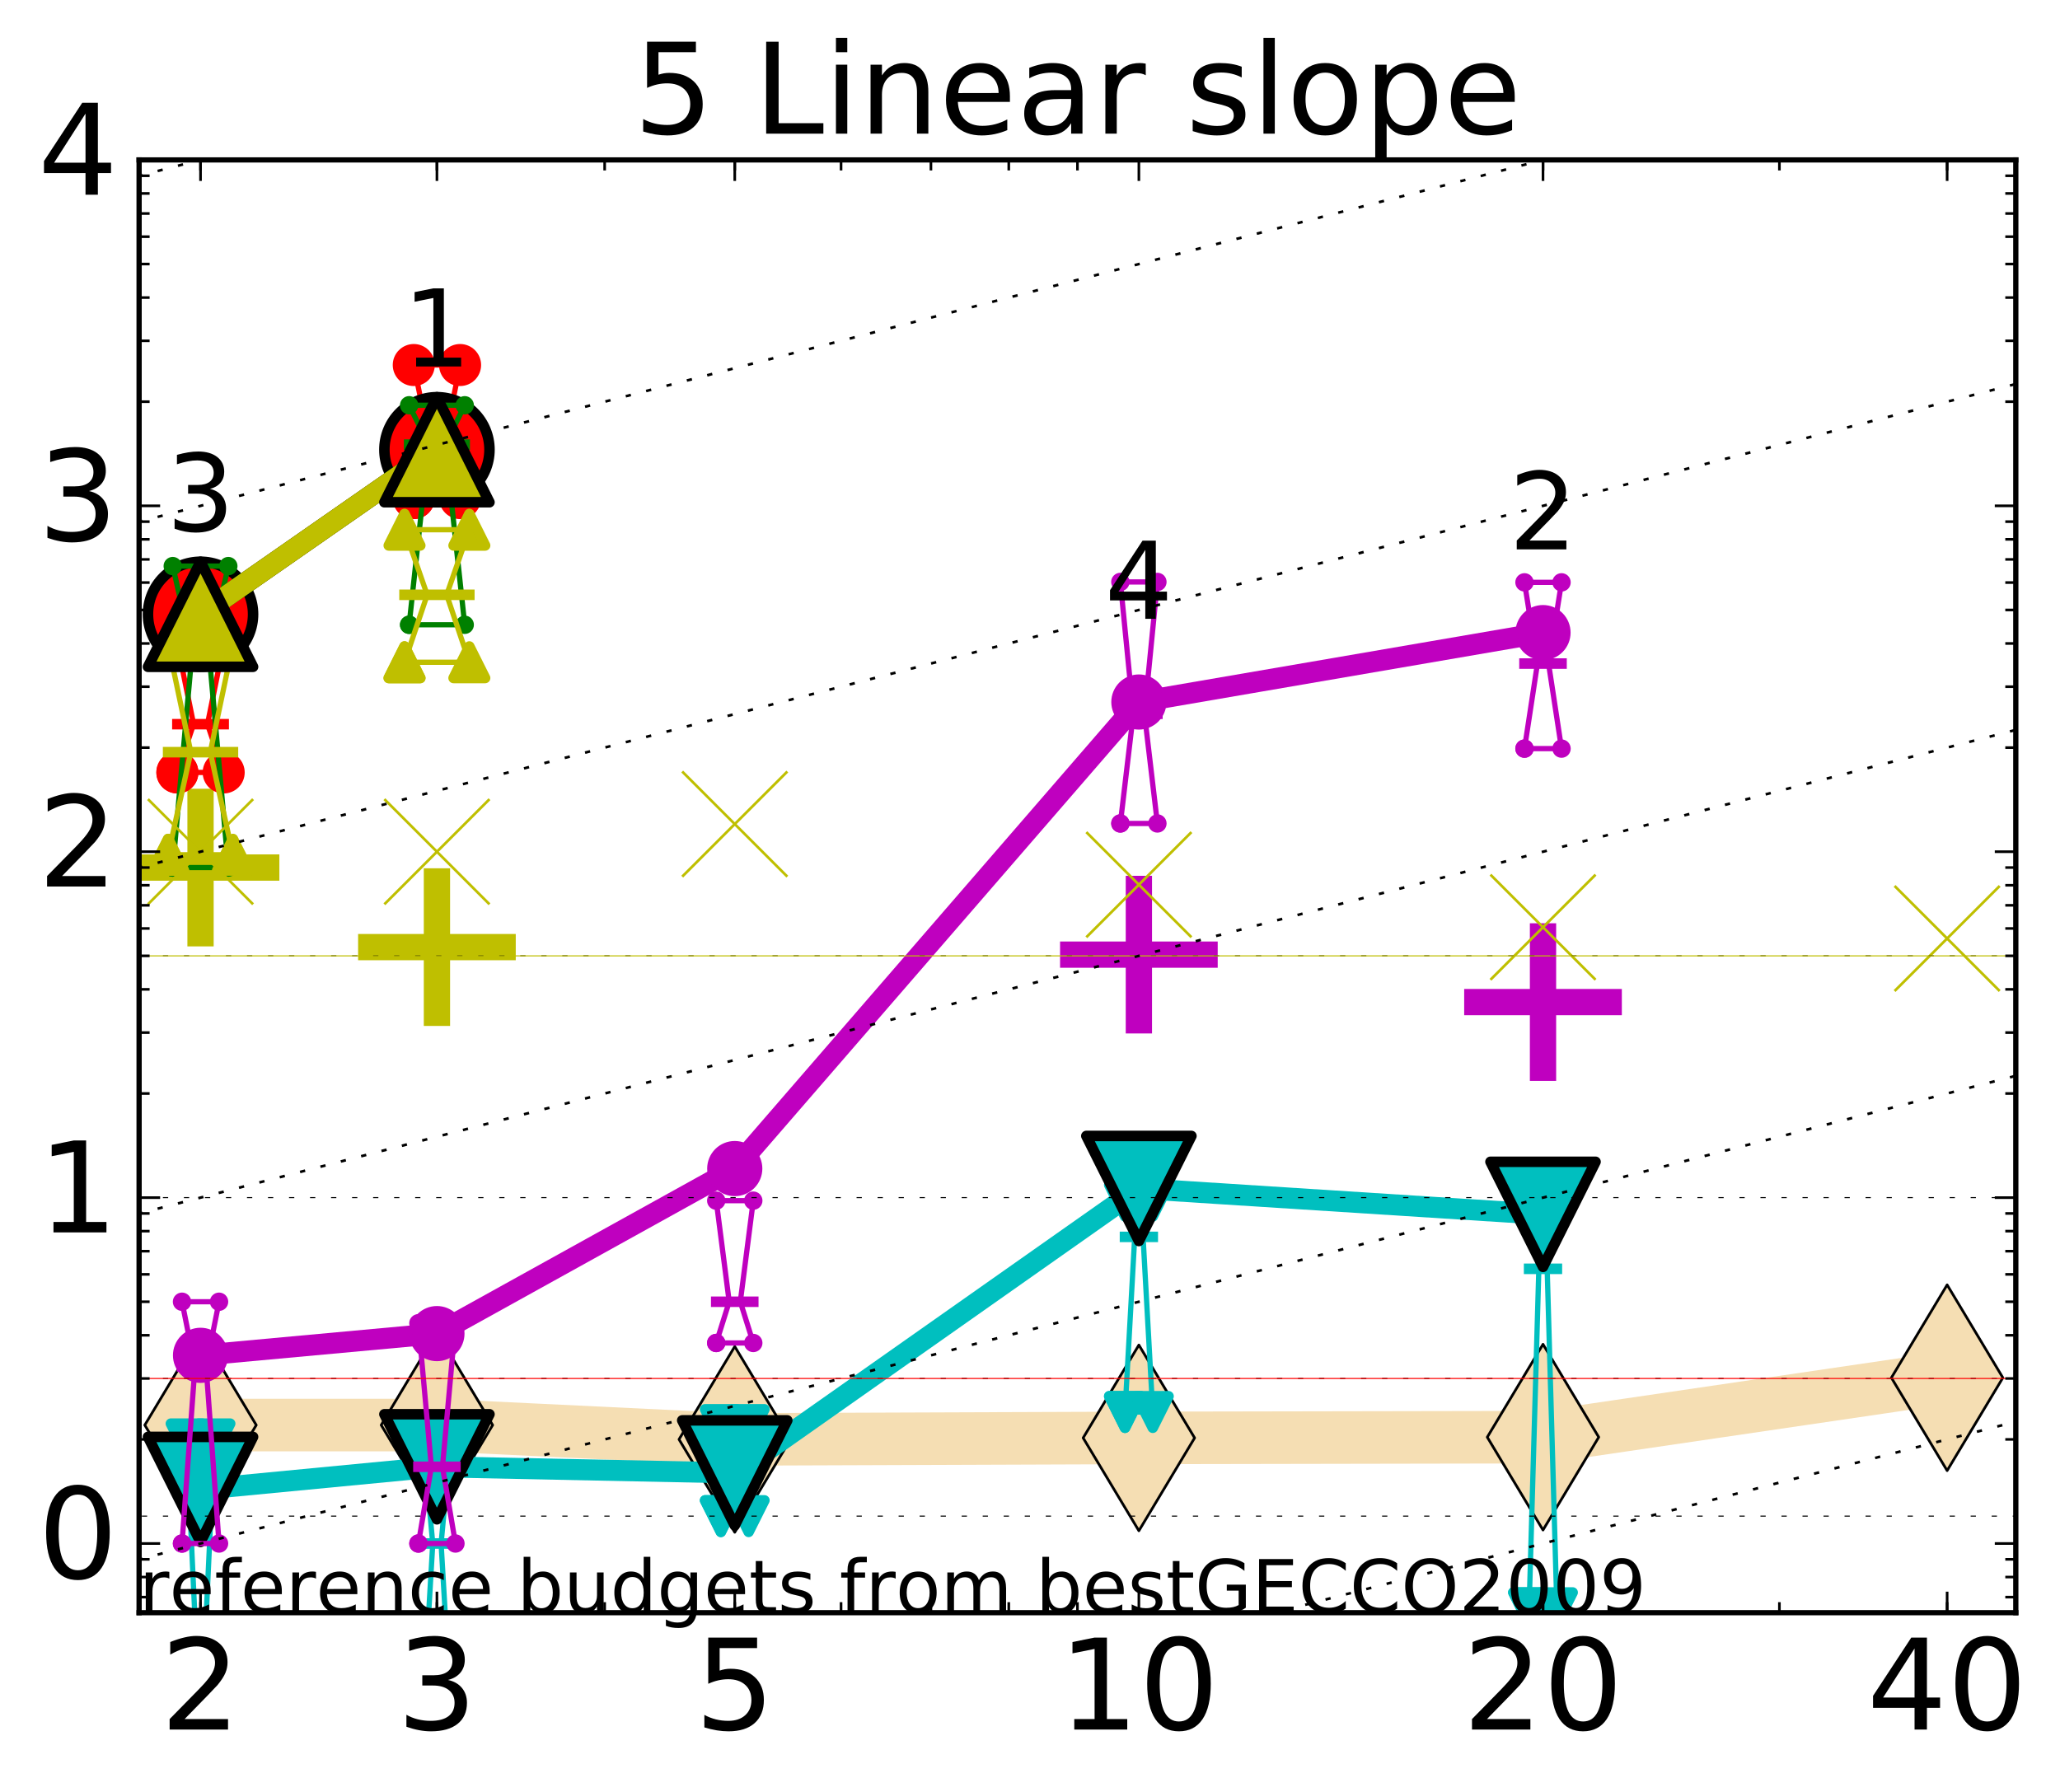 <?xml version="1.0" encoding="utf-8" standalone="no"?>
<!DOCTYPE svg PUBLIC "-//W3C//DTD SVG 1.1//EN"
  "http://www.w3.org/Graphics/SVG/1.1/DTD/svg11.dtd">
<!-- Created with matplotlib (http://matplotlib.org/) -->
<svg height="341pt" version="1.1" viewBox="0 0 392 341" width="392pt" xmlns="http://www.w3.org/2000/svg" xmlns:xlink="http://www.w3.org/1999/xlink">
 <defs>
  <style type="text/css">
*{stroke-linecap:butt;stroke-linejoin:round;stroke-miterlimit:100000;}
  </style>
 </defs>
 <g id="figure_1">
  <g id="patch_1">
   <path d="M 0 341.344 
L 392.992 341.344 
L 392.992 0 
L 0 0 
z
" style="fill:#ffffff;"/>
  </g>
  <g id="axes_1">
   <g id="patch_2">
    <path d="M 26.47 306.916 
L 383.59 306.916 
L 383.59 30.436 
L 26.47 30.436 
z
" style="fill:#ffffff;"/>
   </g>
   <g id="line2d_1">
    <path clip-path="url(#p525b7c2265)" d="M 38.159 271.209 
L 83.144 271.209 
L 139.818 273.934 
L 216.719 273.65 
L 293.621 273.509 
L 370.522 262.2 
" style="fill:none;stroke:#f5deb3;stroke-linecap:square;stroke-width:10.0;"/>
    <defs>
     <path d="M -0 17.678 
L 10.607 0 
L 0 -17.678 
L -10.607 -0 
z
" id="m57c1720fb0" style="stroke:#000000;stroke-linejoin:miter;stroke-width:0.5;"/>
    </defs>
    <g clip-path="url(#p525b7c2265)">
     <use style="fill:#f5deb3;stroke:#000000;stroke-linejoin:miter;stroke-width:0.5;" x="38.159" xlink:href="#m57c1720fb0" y="271.209"/>
     <use style="fill:#f5deb3;stroke:#000000;stroke-linejoin:miter;stroke-width:0.5;" x="83.144" xlink:href="#m57c1720fb0" y="271.209"/>
     <use style="fill:#f5deb3;stroke:#000000;stroke-linejoin:miter;stroke-width:0.5;" x="139.818" xlink:href="#m57c1720fb0" y="273.934"/>
     <use style="fill:#f5deb3;stroke:#000000;stroke-linejoin:miter;stroke-width:0.5;" x="216.719" xlink:href="#m57c1720fb0" y="273.65"/>
     <use style="fill:#f5deb3;stroke:#000000;stroke-linejoin:miter;stroke-width:0.5;" x="293.621" xlink:href="#m57c1720fb0" y="273.509"/>
     <use style="fill:#f5deb3;stroke:#000000;stroke-linejoin:miter;stroke-width:0.5;" x="370.522" xlink:href="#m57c1720fb0" y="262.2"/>
    </g>
   </g>
   <g id="line2d_2">
    <defs>
     <path d="M -15 0 
L 15 0 
M 0 15 
L 0 -15 
" id="mbaf823a19a" style="stroke:#bf00bf;stroke-width:5.0;"/>
    </defs>
    <g clip-path="url(#p525b7c2265)">
     <use style="fill:#bf00bf;stroke:#bf00bf;stroke-width:5.0;" x="216.719" xlink:href="#mbaf823a19a" y="181.682"/>
    </g>
   </g>
   <g id="line2d_3">
    <defs>
     <path d="M -15 0 
L 15 0 
M 0 15 
L 0 -15 
" id="m27384cdf40" style="stroke:#bfbf00;stroke-width:5.0;"/>
    </defs>
    <g clip-path="url(#p525b7c2265)">
     <use style="fill:#bfbf00;stroke:#bfbf00;stroke-width:5.0;" x="83.144" xlink:href="#m27384cdf40" y="180.244"/>
    </g>
   </g>
   <g id="line2d_4">
    <g clip-path="url(#p525b7c2265)">
     <use style="fill:#bf00bf;stroke:#bf00bf;stroke-width:5.0;" x="293.621" xlink:href="#mbaf823a19a" y="190.712"/>
    </g>
   </g>
   <g id="line2d_5">
    <g clip-path="url(#p525b7c2265)">
     <use style="fill:#bfbf00;stroke:#bfbf00;stroke-width:5.0;" x="38.159" xlink:href="#m27384cdf40" y="165.106"/>
    </g>
   </g>
   <g id="line2d_6">
    <path clip-path="url(#p525b7c2265)" d="M 35.516 313.567 
L 37.366 313.567 
L 35.516 273.934 
L 40.803 273.934 
L 38.952 313.567 
L 40.803 313.567 
L 35.516 313.567 
" style="fill:none;stroke:#00bfbf;stroke-linecap:square;"/>
   </g>
   <g id="line2d_7">
    <path clip-path="url(#p525b7c2265)" d="M 35.516 313.567 
L 40.803 313.567 
L 40.803 273.934 
L 35.516 273.934 
L 35.516 313.567 
" style="fill:none;"/>
    <defs>
     <path d="M -0 3 
L 3 -3 
L -3 -3 
z
" id="m30d62c5742" style="stroke:#00bfbf;stroke-linejoin:miter;stroke-width:2.0;"/>
    </defs>
    <g clip-path="url(#p525b7c2265)">
     <use style="fill:#00bfbf;stroke:#00bfbf;stroke-linejoin:miter;stroke-width:2.0;" x="35.516" xlink:href="#m30d62c5742" y="313.567"/>
     <use style="fill:#00bfbf;stroke:#00bfbf;stroke-linejoin:miter;stroke-width:2.0;" x="40.803" xlink:href="#m30d62c5742" y="313.567"/>
     <use style="fill:#00bfbf;stroke:#00bfbf;stroke-linejoin:miter;stroke-width:2.0;" x="40.803" xlink:href="#m30d62c5742" y="273.934"/>
     <use style="fill:#00bfbf;stroke:#00bfbf;stroke-linejoin:miter;stroke-width:2.0;" x="35.516" xlink:href="#m30d62c5742" y="273.934"/>
     <use style="fill:#00bfbf;stroke:#00bfbf;stroke-linejoin:miter;stroke-width:2.0;" x="35.516" xlink:href="#m30d62c5742" y="313.567"/>
    </g>
   </g>
   <g id="line2d_8">
    <path clip-path="url(#p525b7c2265)" d="M 35.516 313.567 
L 40.803 313.567 
" style="fill:none;stroke:#00bfbf;stroke-linecap:square;stroke-width:2.0;"/>
   </g>
   <g id="line2d_9">
    <path clip-path="url(#p525b7c2265)" d="M 80.5 325.159 
L 82.351 293.751 
L 80.5 273.934 
L 85.787 273.934 
L 83.937 293.751 
L 85.787 325.159 
L 80.5 325.159 
" style="fill:none;stroke:#00bfbf;stroke-linecap:square;"/>
   </g>
   <g id="line2d_10">
    <path clip-path="url(#p525b7c2265)" d="M 80.5 325.159 
L 85.787 325.159 
L 85.787 273.934 
L 80.5 273.934 
L 80.5 325.159 
" style="fill:none;"/>
    <g clip-path="url(#p525b7c2265)">
     <use style="fill:#00bfbf;stroke:#00bfbf;stroke-linejoin:miter;stroke-width:2.0;" x="80.5" xlink:href="#m30d62c5742" y="325.159"/>
     <use style="fill:#00bfbf;stroke:#00bfbf;stroke-linejoin:miter;stroke-width:2.0;" x="85.787" xlink:href="#m30d62c5742" y="325.159"/>
     <use style="fill:#00bfbf;stroke:#00bfbf;stroke-linejoin:miter;stroke-width:2.0;" x="85.787" xlink:href="#m30d62c5742" y="273.934"/>
     <use style="fill:#00bfbf;stroke:#00bfbf;stroke-linejoin:miter;stroke-width:2.0;" x="80.5" xlink:href="#m30d62c5742" y="273.934"/>
     <use style="fill:#00bfbf;stroke:#00bfbf;stroke-linejoin:miter;stroke-width:2.0;" x="80.5" xlink:href="#m30d62c5742" y="325.159"/>
    </g>
   </g>
   <g id="line2d_11">
    <path clip-path="url(#p525b7c2265)" d="M 80.5 293.751 
L 85.787 293.751 
" style="fill:none;stroke:#00bfbf;stroke-linecap:square;stroke-width:2.0;"/>
   </g>
   <g id="line2d_12">
    <path clip-path="url(#p525b7c2265)" d="M 137.174 288.538 
L 139.025 272.539 
L 137.174 271.209 
L 142.461 271.209 
L 140.611 272.539 
L 142.461 288.538 
L 137.174 288.538 
" style="fill:none;stroke:#00bfbf;stroke-linecap:square;"/>
   </g>
   <g id="line2d_13">
    <path clip-path="url(#p525b7c2265)" d="M 137.174 288.538 
L 142.461 288.538 
L 142.461 271.209 
L 137.174 271.209 
L 137.174 288.538 
" style="fill:none;"/>
    <g clip-path="url(#p525b7c2265)">
     <use style="fill:#00bfbf;stroke:#00bfbf;stroke-linejoin:miter;stroke-width:2.0;" x="137.174" xlink:href="#m30d62c5742" y="288.538"/>
     <use style="fill:#00bfbf;stroke:#00bfbf;stroke-linejoin:miter;stroke-width:2.0;" x="142.461" xlink:href="#m30d62c5742" y="288.538"/>
     <use style="fill:#00bfbf;stroke:#00bfbf;stroke-linejoin:miter;stroke-width:2.0;" x="142.461" xlink:href="#m30d62c5742" y="271.209"/>
     <use style="fill:#00bfbf;stroke:#00bfbf;stroke-linejoin:miter;stroke-width:2.0;" x="137.174" xlink:href="#m30d62c5742" y="271.209"/>
     <use style="fill:#00bfbf;stroke:#00bfbf;stroke-linejoin:miter;stroke-width:2.0;" x="137.174" xlink:href="#m30d62c5742" y="288.538"/>
    </g>
   </g>
   <g id="line2d_14">
    <path clip-path="url(#p525b7c2265)" d="M 137.174 272.539 
L 142.461 272.539 
" style="fill:none;stroke:#00bfbf;stroke-linecap:square;stroke-width:2.0;"/>
   </g>
   <g id="line2d_15">
    <path clip-path="url(#p525b7c2265)" d="M 214.076 268.722 
L 215.926 235.394 
L 214.076 228.5 
L 219.363 228.5 
L 217.512 235.394 
L 219.363 268.722 
L 214.076 268.722 
" style="fill:none;stroke:#00bfbf;stroke-linecap:square;"/>
   </g>
   <g id="line2d_16">
    <path clip-path="url(#p525b7c2265)" d="M 214.076 268.722 
L 219.363 268.722 
L 219.363 228.5 
L 214.076 228.5 
L 214.076 268.722 
" style="fill:none;"/>
    <g clip-path="url(#p525b7c2265)">
     <use style="fill:#00bfbf;stroke:#00bfbf;stroke-linejoin:miter;stroke-width:2.0;" x="214.076" xlink:href="#m30d62c5742" y="268.722"/>
     <use style="fill:#00bfbf;stroke:#00bfbf;stroke-linejoin:miter;stroke-width:2.0;" x="219.363" xlink:href="#m30d62c5742" y="268.722"/>
     <use style="fill:#00bfbf;stroke:#00bfbf;stroke-linejoin:miter;stroke-width:2.0;" x="219.363" xlink:href="#m30d62c5742" y="228.5"/>
     <use style="fill:#00bfbf;stroke:#00bfbf;stroke-linejoin:miter;stroke-width:2.0;" x="214.076" xlink:href="#m30d62c5742" y="228.5"/>
     <use style="fill:#00bfbf;stroke:#00bfbf;stroke-linejoin:miter;stroke-width:2.0;" x="214.076" xlink:href="#m30d62c5742" y="268.722"/>
    </g>
   </g>
   <g id="line2d_17">
    <path clip-path="url(#p525b7c2265)" d="M 214.076 235.394 
L 219.363 235.394 
" style="fill:none;stroke:#00bfbf;stroke-linecap:square;stroke-width:2.0;"/>
   </g>
   <g id="line2d_18">
    <path clip-path="url(#p525b7c2265)" d="M 290.977 306.066 
L 292.828 241.473 
L 290.977 228.354 
L 296.264 228.354 
L 294.414 241.473 
L 296.264 306.066 
L 290.977 306.066 
" style="fill:none;stroke:#00bfbf;stroke-linecap:square;"/>
   </g>
   <g id="line2d_19">
    <path clip-path="url(#p525b7c2265)" d="M 290.977 306.066 
L 296.264 306.066 
L 296.264 228.354 
L 290.977 228.354 
L 290.977 306.066 
" style="fill:none;"/>
    <g clip-path="url(#p525b7c2265)">
     <use style="fill:#00bfbf;stroke:#00bfbf;stroke-linejoin:miter;stroke-width:2.0;" x="290.977" xlink:href="#m30d62c5742" y="306.066"/>
     <use style="fill:#00bfbf;stroke:#00bfbf;stroke-linejoin:miter;stroke-width:2.0;" x="296.264" xlink:href="#m30d62c5742" y="306.066"/>
     <use style="fill:#00bfbf;stroke:#00bfbf;stroke-linejoin:miter;stroke-width:2.0;" x="296.264" xlink:href="#m30d62c5742" y="228.354"/>
     <use style="fill:#00bfbf;stroke:#00bfbf;stroke-linejoin:miter;stroke-width:2.0;" x="290.977" xlink:href="#m30d62c5742" y="228.354"/>
     <use style="fill:#00bfbf;stroke:#00bfbf;stroke-linejoin:miter;stroke-width:2.0;" x="290.977" xlink:href="#m30d62c5742" y="306.066"/>
    </g>
   </g>
   <g id="line2d_20">
    <path clip-path="url(#p525b7c2265)" d="M 290.977 241.473 
L 296.264 241.473 
" style="fill:none;stroke:#00bfbf;stroke-linecap:square;stroke-width:2.0;"/>
   </g>
   <g id="line2d_21">
    <path clip-path="url(#p525b7c2265)" d="M 38.159 283.458 
L 83.144 279.147 
" style="fill:none;stroke:#00bfbf;stroke-linecap:square;stroke-width:4.0;"/>
   </g>
   <g id="line2d_22">
    <path clip-path="url(#p525b7c2265)" d="M 83.144 279.147 
L 139.818 280.314 
" style="fill:none;stroke:#00bfbf;stroke-linecap:square;stroke-width:4.0;"/>
   </g>
   <g id="line2d_23">
    <path clip-path="url(#p525b7c2265)" d="M 139.818 280.314 
L 216.719 226.184 
" style="fill:none;stroke:#00bfbf;stroke-linecap:square;stroke-width:4.0;"/>
   </g>
   <g id="line2d_24">
    <path clip-path="url(#p525b7c2265)" d="M 216.719 226.184 
L 293.621 231.104 
" style="fill:none;stroke:#00bfbf;stroke-linecap:square;stroke-width:4.0;"/>
   </g>
   <g id="line2d_25">
    <path clip-path="url(#p525b7c2265)" d="M 38.159 283.458 
L 83.144 279.147 
L 139.818 280.314 
L 216.719 226.184 
L 293.621 231.104 
" style="fill:none;"/>
    <defs>
     <path d="M -0 10 
L 10 -10 
L -10 -10 
z
" id="me0f53b4309" style="stroke:#000000;stroke-linejoin:miter;stroke-width:2.0;"/>
    </defs>
    <g clip-path="url(#p525b7c2265)">
     <use style="fill:#00bfbf;stroke:#000000;stroke-linejoin:miter;stroke-width:2.0;" x="38.159" xlink:href="#me0f53b4309" y="283.458"/>
     <use style="fill:#00bfbf;stroke:#000000;stroke-linejoin:miter;stroke-width:2.0;" x="83.144" xlink:href="#me0f53b4309" y="279.147"/>
     <use style="fill:#00bfbf;stroke:#000000;stroke-linejoin:miter;stroke-width:2.0;" x="139.818" xlink:href="#me0f53b4309" y="280.314"/>
     <use style="fill:#00bfbf;stroke:#000000;stroke-linejoin:miter;stroke-width:2.0;" x="216.719" xlink:href="#me0f53b4309" y="226.184"/>
     <use style="fill:#00bfbf;stroke:#000000;stroke-linejoin:miter;stroke-width:2.0;" x="293.621" xlink:href="#me0f53b4309" y="231.104"/>
    </g>
   </g>
   <g id="line2d_26">
    <path clip-path="url(#p525b7c2265)" d="M 34.635 293.751 
L 37.102 260.054 
L 34.635 247.738 
L 41.684 247.738 
L 39.217 260.054 
L 41.684 293.751 
L 34.635 293.751 
" style="fill:none;stroke:#bf00bf;stroke-linecap:square;"/>
   </g>
   <g id="line2d_27">
    <path clip-path="url(#p525b7c2265)" d="M 34.635 293.751 
L 41.684 293.751 
L 41.684 247.738 
L 34.635 247.738 
L 34.635 293.751 
" style="fill:none;"/>
    <defs>
     <path d="M 0 1.5 
C 0.398 1.5 0.779 1.342 1.061 1.061 
C 1.342 0.779 1.5 0.398 1.5 0 
C 1.5 -0.398 1.342 -0.779 1.061 -1.061 
C 0.779 -1.342 0.398 -1.5 0 -1.5 
C -0.398 -1.5 -0.779 -1.342 -1.061 -1.061 
C -1.342 -0.779 -1.5 -0.398 -1.5 0 
C -1.5 0.398 -1.342 0.779 -1.061 1.061 
C -0.779 1.342 -0.398 1.5 0 1.5 
z
" id="m235011f7c1" style="stroke:#bf00bf;stroke-width:0.5;"/>
    </defs>
    <g clip-path="url(#p525b7c2265)">
     <use style="fill:#bf00bf;stroke:#bf00bf;stroke-width:0.5;" x="34.635" xlink:href="#m235011f7c1" y="293.751"/>
     <use style="fill:#bf00bf;stroke:#bf00bf;stroke-width:0.5;" x="41.684" xlink:href="#m235011f7c1" y="293.751"/>
     <use style="fill:#bf00bf;stroke:#bf00bf;stroke-width:0.5;" x="41.684" xlink:href="#m235011f7c1" y="247.738"/>
     <use style="fill:#bf00bf;stroke:#bf00bf;stroke-width:0.5;" x="34.635" xlink:href="#m235011f7c1" y="247.738"/>
     <use style="fill:#bf00bf;stroke:#bf00bf;stroke-width:0.5;" x="34.635" xlink:href="#m235011f7c1" y="293.751"/>
    </g>
   </g>
   <g id="line2d_28">
    <path clip-path="url(#p525b7c2265)" d="M 34.635 260.054 
L 41.684 260.054 
" style="fill:none;stroke:#bf00bf;stroke-linecap:square;stroke-width:2.0;"/>
   </g>
   <g id="line2d_29">
    <path clip-path="url(#p525b7c2265)" d="M 79.619 293.751 
L 82.086 279.147 
L 79.619 251.829 
L 86.669 251.829 
L 84.201 279.147 
L 86.669 293.751 
L 79.619 293.751 
" style="fill:none;stroke:#bf00bf;stroke-linecap:square;"/>
   </g>
   <g id="line2d_30">
    <path clip-path="url(#p525b7c2265)" d="M 79.619 293.751 
L 86.669 293.751 
L 86.669 251.829 
L 79.619 251.829 
L 79.619 293.751 
" style="fill:none;"/>
    <g clip-path="url(#p525b7c2265)">
     <use style="fill:#bf00bf;stroke:#bf00bf;stroke-width:0.5;" x="79.619" xlink:href="#m235011f7c1" y="293.751"/>
     <use style="fill:#bf00bf;stroke:#bf00bf;stroke-width:0.5;" x="86.669" xlink:href="#m235011f7c1" y="293.751"/>
     <use style="fill:#bf00bf;stroke:#bf00bf;stroke-width:0.5;" x="86.669" xlink:href="#m235011f7c1" y="251.829"/>
     <use style="fill:#bf00bf;stroke:#bf00bf;stroke-width:0.5;" x="79.619" xlink:href="#m235011f7c1" y="251.829"/>
     <use style="fill:#bf00bf;stroke:#bf00bf;stroke-width:0.5;" x="79.619" xlink:href="#m235011f7c1" y="293.751"/>
    </g>
   </g>
   <g id="line2d_31">
    <path clip-path="url(#p525b7c2265)" d="M 79.619 279.147 
L 86.669 279.147 
" style="fill:none;stroke:#bf00bf;stroke-linecap:square;stroke-width:2.0;"/>
   </g>
   <g id="line2d_32">
    <path clip-path="url(#p525b7c2265)" d="M 136.293 255.584 
L 138.76 247.738 
L 136.293 228.5 
L 143.342 228.5 
L 140.875 247.738 
L 143.342 255.584 
L 136.293 255.584 
" style="fill:none;stroke:#bf00bf;stroke-linecap:square;"/>
   </g>
   <g id="line2d_33">
    <path clip-path="url(#p525b7c2265)" d="M 136.293 255.584 
L 143.342 255.584 
L 143.342 228.5 
L 136.293 228.5 
L 136.293 255.584 
" style="fill:none;"/>
    <g clip-path="url(#p525b7c2265)">
     <use style="fill:#bf00bf;stroke:#bf00bf;stroke-width:0.5;" x="136.293" xlink:href="#m235011f7c1" y="255.584"/>
     <use style="fill:#bf00bf;stroke:#bf00bf;stroke-width:0.5;" x="143.342" xlink:href="#m235011f7c1" y="255.584"/>
     <use style="fill:#bf00bf;stroke:#bf00bf;stroke-width:0.5;" x="143.342" xlink:href="#m235011f7c1" y="228.5"/>
     <use style="fill:#bf00bf;stroke:#bf00bf;stroke-width:0.5;" x="136.293" xlink:href="#m235011f7c1" y="228.5"/>
     <use style="fill:#bf00bf;stroke:#bf00bf;stroke-width:0.5;" x="136.293" xlink:href="#m235011f7c1" y="255.584"/>
    </g>
   </g>
   <g id="line2d_34">
    <path clip-path="url(#p525b7c2265)" d="M 136.293 247.738 
L 143.342 247.738 
" style="fill:none;stroke:#bf00bf;stroke-linecap:square;stroke-width:2.0;"/>
   </g>
   <g id="line2d_35">
    <path clip-path="url(#p525b7c2265)" d="M 213.195 156.715 
L 215.662 135.84 
L 213.195 110.75 
L 220.244 110.75 
L 217.777 135.84 
L 220.244 156.715 
L 213.195 156.715 
" style="fill:none;stroke:#bf00bf;stroke-linecap:square;"/>
   </g>
   <g id="line2d_36">
    <path clip-path="url(#p525b7c2265)" d="M 213.195 156.715 
L 220.244 156.715 
L 220.244 110.75 
L 213.195 110.75 
L 213.195 156.715 
" style="fill:none;"/>
    <g clip-path="url(#p525b7c2265)">
     <use style="fill:#bf00bf;stroke:#bf00bf;stroke-width:0.5;" x="213.195" xlink:href="#m235011f7c1" y="156.715"/>
     <use style="fill:#bf00bf;stroke:#bf00bf;stroke-width:0.5;" x="220.244" xlink:href="#m235011f7c1" y="156.715"/>
     <use style="fill:#bf00bf;stroke:#bf00bf;stroke-width:0.5;" x="220.244" xlink:href="#m235011f7c1" y="110.75"/>
     <use style="fill:#bf00bf;stroke:#bf00bf;stroke-width:0.5;" x="213.195" xlink:href="#m235011f7c1" y="110.75"/>
     <use style="fill:#bf00bf;stroke:#bf00bf;stroke-width:0.5;" x="213.195" xlink:href="#m235011f7c1" y="156.715"/>
    </g>
   </g>
   <g id="line2d_37">
    <path clip-path="url(#p525b7c2265)" d="M 213.195 135.84 
L 220.244 135.84 
" style="fill:none;stroke:#bf00bf;stroke-linecap:square;stroke-width:2.0;"/>
   </g>
   <g id="line2d_38">
    <path clip-path="url(#p525b7c2265)" d="M 290.096 142.471 
L 292.563 126.286 
L 290.096 110.828 
L 297.146 110.828 
L 294.678 126.286 
L 297.146 142.471 
L 290.096 142.471 
" style="fill:none;stroke:#bf00bf;stroke-linecap:square;"/>
   </g>
   <g id="line2d_39">
    <path clip-path="url(#p525b7c2265)" d="M 290.096 142.471 
L 297.146 142.471 
L 297.146 110.828 
L 290.096 110.828 
L 290.096 142.471 
" style="fill:none;"/>
    <g clip-path="url(#p525b7c2265)">
     <use style="fill:#bf00bf;stroke:#bf00bf;stroke-width:0.5;" x="290.096" xlink:href="#m235011f7c1" y="142.471"/>
     <use style="fill:#bf00bf;stroke:#bf00bf;stroke-width:0.5;" x="297.146" xlink:href="#m235011f7c1" y="142.471"/>
     <use style="fill:#bf00bf;stroke:#bf00bf;stroke-width:0.5;" x="297.146" xlink:href="#m235011f7c1" y="110.828"/>
     <use style="fill:#bf00bf;stroke:#bf00bf;stroke-width:0.5;" x="290.096" xlink:href="#m235011f7c1" y="110.828"/>
     <use style="fill:#bf00bf;stroke:#bf00bf;stroke-width:0.5;" x="290.096" xlink:href="#m235011f7c1" y="142.471"/>
    </g>
   </g>
   <g id="line2d_40">
    <path clip-path="url(#p525b7c2265)" d="M 290.096 126.286 
L 297.146 126.286 
" style="fill:none;stroke:#bf00bf;stroke-linecap:square;stroke-width:2.0;"/>
   </g>
   <g id="line2d_41">
    <path clip-path="url(#p525b7c2265)" d="M 38.159 257.935 
L 83.144 253.802 
" style="fill:none;stroke:#bf00bf;stroke-linecap:square;stroke-width:4.0;"/>
   </g>
   <g id="line2d_42">
    <path clip-path="url(#p525b7c2265)" d="M 83.144 253.802 
L 139.818 222.394 
" style="fill:none;stroke:#bf00bf;stroke-linecap:square;stroke-width:4.0;"/>
   </g>
   <g id="line2d_43">
    <path clip-path="url(#p525b7c2265)" d="M 139.818 222.394 
L 216.719 133.602 
" style="fill:none;stroke:#bf00bf;stroke-linecap:square;stroke-width:4.0;"/>
   </g>
   <g id="line2d_44">
    <path clip-path="url(#p525b7c2265)" d="M 216.719 133.602 
L 293.621 120.393 
" style="fill:none;stroke:#bf00bf;stroke-linecap:square;stroke-width:4.0;"/>
   </g>
   <g id="line2d_45">
    <path clip-path="url(#p525b7c2265)" d="M 38.159 257.935 
L 83.144 253.802 
L 139.818 222.394 
L 216.719 133.602 
L 293.621 120.393 
" style="fill:none;"/>
    <defs>
     <path d="M 0 5 
C 1.326 5 2.598 4.473 3.536 3.536 
C 4.473 2.598 5 1.326 5 0 
C 5 -1.326 4.473 -2.598 3.536 -3.536 
C 2.598 -4.473 1.326 -5 0 -5 
C -1.326 -5 -2.598 -4.473 -3.536 -3.536 
C -4.473 -2.598 -5 -1.326 -5 0 
C -5 1.326 -4.473 2.598 -3.536 3.536 
C -2.598 4.473 -1.326 5 0 5 
z
" id="m1e941b1ef3" style="stroke:#bf00bf;stroke-width:0.5;"/>
    </defs>
    <g clip-path="url(#p525b7c2265)">
     <use style="fill:#bf00bf;stroke:#bf00bf;stroke-width:0.5;" x="38.159" xlink:href="#m1e941b1ef3" y="257.935"/>
     <use style="fill:#bf00bf;stroke:#bf00bf;stroke-width:0.5;" x="83.144" xlink:href="#m1e941b1ef3" y="253.802"/>
     <use style="fill:#bf00bf;stroke:#bf00bf;stroke-width:0.5;" x="139.818" xlink:href="#m1e941b1ef3" y="222.394"/>
     <use style="fill:#bf00bf;stroke:#bf00bf;stroke-width:0.5;" x="216.719" xlink:href="#m1e941b1ef3" y="133.602"/>
     <use style="fill:#bf00bf;stroke:#bf00bf;stroke-width:0.5;" x="293.621" xlink:href="#m1e941b1ef3" y="120.393"/>
    </g>
   </g>
   <g id="line2d_46">
    <path clip-path="url(#p525b7c2265)" d="M 33.753 147.007 
L 36.838 137.819 
L 33.753 122.604 
L 42.565 122.604 
L 39.481 137.819 
L 42.565 147.007 
L 33.753 147.007 
" style="fill:none;stroke:#ff0000;stroke-linecap:square;"/>
   </g>
   <g id="line2d_47">
    <path clip-path="url(#p525b7c2265)" d="M 33.753 147.007 
L 42.565 147.007 
L 42.565 122.604 
L 33.753 122.604 
L 33.753 147.007 
" style="fill:none;"/>
    <defs>
     <path d="M 0 3 
C 0.796 3 1.559 2.684 2.121 2.121 
C 2.684 1.559 3 0.796 3 0 
C 3 -0.796 2.684 -1.559 2.121 -2.121 
C 1.559 -2.684 0.796 -3 0 -3 
C -0.796 -3 -1.559 -2.684 -2.121 -2.121 
C -2.684 -1.559 -3 -0.796 -3 0 
C -3 0.796 -2.684 1.559 -2.121 2.121 
C -1.559 2.684 -0.796 3 0 3 
z
" id="m3fa49f7dc7" style="stroke:#ff0000;stroke-width:2.0;"/>
    </defs>
    <g clip-path="url(#p525b7c2265)">
     <use style="fill:#ff0000;stroke:#ff0000;stroke-width:2.0;" x="33.753" xlink:href="#m3fa49f7dc7" y="147.007"/>
     <use style="fill:#ff0000;stroke:#ff0000;stroke-width:2.0;" x="42.565" xlink:href="#m3fa49f7dc7" y="147.007"/>
     <use style="fill:#ff0000;stroke:#ff0000;stroke-width:2.0;" x="42.565" xlink:href="#m3fa49f7dc7" y="122.604"/>
     <use style="fill:#ff0000;stroke:#ff0000;stroke-width:2.0;" x="33.753" xlink:href="#m3fa49f7dc7" y="122.604"/>
     <use style="fill:#ff0000;stroke:#ff0000;stroke-width:2.0;" x="33.753" xlink:href="#m3fa49f7dc7" y="147.007"/>
    </g>
   </g>
   <g id="line2d_48">
    <path clip-path="url(#p525b7c2265)" d="M 33.753 137.819 
L 42.565 137.819 
" style="fill:none;stroke:#ff0000;stroke-linecap:square;stroke-width:2.0;"/>
   </g>
   <g id="line2d_49">
    <path clip-path="url(#p525b7c2265)" d="M 78.738 94.788 
L 81.822 84.616 
L 78.738 69.469 
L 87.55 69.469 
L 84.466 84.616 
L 87.55 94.788 
L 78.738 94.788 
" style="fill:none;stroke:#ff0000;stroke-linecap:square;"/>
   </g>
   <g id="line2d_50">
    <path clip-path="url(#p525b7c2265)" d="M 78.738 94.788 
L 87.55 94.788 
L 87.55 69.469 
L 78.738 69.469 
L 78.738 94.788 
" style="fill:none;"/>
    <g clip-path="url(#p525b7c2265)">
     <use style="fill:#ff0000;stroke:#ff0000;stroke-width:2.0;" x="78.738" xlink:href="#m3fa49f7dc7" y="94.788"/>
     <use style="fill:#ff0000;stroke:#ff0000;stroke-width:2.0;" x="87.55" xlink:href="#m3fa49f7dc7" y="94.788"/>
     <use style="fill:#ff0000;stroke:#ff0000;stroke-width:2.0;" x="87.55" xlink:href="#m3fa49f7dc7" y="69.469"/>
     <use style="fill:#ff0000;stroke:#ff0000;stroke-width:2.0;" x="78.738" xlink:href="#m3fa49f7dc7" y="69.469"/>
     <use style="fill:#ff0000;stroke:#ff0000;stroke-width:2.0;" x="78.738" xlink:href="#m3fa49f7dc7" y="94.788"/>
    </g>
   </g>
   <g id="line2d_51">
    <path clip-path="url(#p525b7c2265)" d="M 78.738 84.616 
L 87.55 84.616 
" style="fill:none;stroke:#ff0000;stroke-linecap:square;stroke-width:2.0;"/>
   </g>
   <g id="line2d_52">
    <path clip-path="url(#p525b7c2265)" d="M 38.159 116.903 
L 83.144 85.583 
" style="fill:none;stroke:#ff0000;stroke-linecap:square;stroke-width:4.0;"/>
   </g>
   <g id="line2d_53">
    <path clip-path="url(#p525b7c2265)" d="M 38.159 116.903 
L 83.144 85.583 
" style="fill:none;"/>
    <defs>
     <path d="M 0 10 
C 2.652 10 5.196 8.946 7.071 7.071 
C 8.946 5.196 10 2.652 10 0 
C 10 -2.652 8.946 -5.196 7.071 -7.071 
C 5.196 -8.946 2.652 -10 0 -10 
C -2.652 -10 -5.196 -8.946 -7.071 -7.071 
C -8.946 -5.196 -10 -2.652 -10 0 
C -10 2.652 -8.946 5.196 -7.071 7.071 
C -5.196 8.946 -2.652 10 0 10 
z
" id="mbb6582b6e3" style="stroke:#000000;stroke-width:2.0;"/>
    </defs>
    <g clip-path="url(#p525b7c2265)">
     <use style="fill:#ff0000;stroke:#000000;stroke-width:2.0;" x="38.159" xlink:href="#mbb6582b6e3" y="116.903"/>
     <use style="fill:#ff0000;stroke:#000000;stroke-width:2.0;" x="83.144" xlink:href="#mbb6582b6e3" y="85.583"/>
    </g>
   </g>
   <g id="line2d_54">
    <path clip-path="url(#p525b7c2265)" d="M 32.872 165.106 
L 36.573 123.946 
L 32.872 107.735 
L 43.446 107.735 
L 39.745 123.946 
L 43.446 165.106 
L 32.872 165.106 
" style="fill:none;stroke:#008000;stroke-linecap:square;"/>
   </g>
   <g id="line2d_55">
    <path clip-path="url(#p525b7c2265)" d="M 32.872 165.106 
L 43.446 165.106 
L 43.446 107.735 
L 32.872 107.735 
L 32.872 165.106 
" style="fill:none;"/>
    <defs>
     <path d="M 0 1.5 
C 0.398 1.5 0.779 1.342 1.061 1.061 
C 1.342 0.779 1.5 0.398 1.5 0 
C 1.5 -0.398 1.342 -0.779 1.061 -1.061 
C 0.779 -1.342 0.398 -1.5 0 -1.5 
C -0.398 -1.5 -0.779 -1.342 -1.061 -1.061 
C -1.342 -0.779 -1.5 -0.398 -1.5 0 
C -1.5 0.398 -1.342 0.779 -1.061 1.061 
C -0.779 1.342 -0.398 1.5 0 1.5 
z
" id="me2ee4ef195" style="stroke:#008000;stroke-width:0.5;"/>
    </defs>
    <g clip-path="url(#p525b7c2265)">
     <use style="fill:#008000;stroke:#008000;stroke-width:0.5;" x="32.872" xlink:href="#me2ee4ef195" y="165.106"/>
     <use style="fill:#008000;stroke:#008000;stroke-width:0.5;" x="43.446" xlink:href="#me2ee4ef195" y="165.106"/>
     <use style="fill:#008000;stroke:#008000;stroke-width:0.5;" x="43.446" xlink:href="#me2ee4ef195" y="107.735"/>
     <use style="fill:#008000;stroke:#008000;stroke-width:0.5;" x="32.872" xlink:href="#me2ee4ef195" y="107.735"/>
     <use style="fill:#008000;stroke:#008000;stroke-width:0.5;" x="32.872" xlink:href="#me2ee4ef195" y="165.106"/>
    </g>
   </g>
   <g id="line2d_56">
    <path clip-path="url(#p525b7c2265)" d="M 32.872 123.946 
L 43.446 123.946 
" style="fill:none;stroke:#008000;stroke-linecap:square;stroke-width:2.0;"/>
   </g>
   <g id="line2d_57">
    <path clip-path="url(#p525b7c2265)" d="M 77.857 118.903 
L 81.558 84.616 
L 77.857 77.128 
L 88.431 77.128 
L 84.73 84.616 
L 88.431 118.903 
L 77.857 118.903 
" style="fill:none;stroke:#008000;stroke-linecap:square;"/>
   </g>
   <g id="line2d_58">
    <path clip-path="url(#p525b7c2265)" d="M 77.857 118.903 
L 88.431 118.903 
L 88.431 77.128 
L 77.857 77.128 
L 77.857 118.903 
" style="fill:none;"/>
    <g clip-path="url(#p525b7c2265)">
     <use style="fill:#008000;stroke:#008000;stroke-width:0.5;" x="77.857" xlink:href="#me2ee4ef195" y="118.903"/>
     <use style="fill:#008000;stroke:#008000;stroke-width:0.5;" x="88.431" xlink:href="#me2ee4ef195" y="118.903"/>
     <use style="fill:#008000;stroke:#008000;stroke-width:0.5;" x="88.431" xlink:href="#me2ee4ef195" y="77.128"/>
     <use style="fill:#008000;stroke:#008000;stroke-width:0.5;" x="77.857" xlink:href="#me2ee4ef195" y="77.128"/>
     <use style="fill:#008000;stroke:#008000;stroke-width:0.5;" x="77.857" xlink:href="#me2ee4ef195" y="118.903"/>
    </g>
   </g>
   <g id="line2d_59">
    <path clip-path="url(#p525b7c2265)" d="M 77.857 84.616 
L 88.431 84.616 
" style="fill:none;stroke:#008000;stroke-linecap:square;stroke-width:2.0;"/>
   </g>
   <g id="line2d_60">
    <path clip-path="url(#p525b7c2265)" d="M 38.159 116.903 
L 83.144 85.583 
" style="fill:none;stroke:#008000;stroke-linecap:square;stroke-width:4.0;"/>
   </g>
   <g id="line2d_61">
    <path clip-path="url(#p525b7c2265)" d="M 38.159 116.903 
L 83.144 85.583 
" style="fill:none;"/>
    <defs>
     <path d="M 0 5 
C 1.326 5 2.598 4.473 3.536 3.536 
C 4.473 2.598 5 1.326 5 0 
C 5 -1.326 4.473 -2.598 3.536 -3.536 
C 2.598 -4.473 1.326 -5 0 -5 
C -1.326 -5 -2.598 -4.473 -3.536 -3.536 
C -4.473 -2.598 -5 -1.326 -5 0 
C -5 1.326 -4.473 2.598 -3.536 3.536 
C -2.598 4.473 -1.326 5 0 5 
z
" id="me9eb569f29" style="stroke:#008000;stroke-width:0.5;"/>
    </defs>
    <g clip-path="url(#p525b7c2265)">
     <use style="fill:#008000;stroke:#008000;stroke-width:0.5;" x="38.159" xlink:href="#me9eb569f29" y="116.903"/>
     <use style="fill:#008000;stroke:#008000;stroke-width:0.5;" x="83.144" xlink:href="#me9eb569f29" y="85.583"/>
    </g>
   </g>
   <g id="line2d_62">
    <path clip-path="url(#p525b7c2265)" d="M 31.991 162.671 
L 36.309 143.148 
L 31.991 122.604 
L 44.328 122.604 
L 40.01 143.148 
L 44.328 162.671 
L 31.991 162.671 
" style="fill:none;stroke:#bfbf00;stroke-linecap:square;"/>
   </g>
   <g id="line2d_63">
    <path clip-path="url(#p525b7c2265)" d="M 31.991 162.671 
L 44.328 162.671 
L 44.328 122.604 
L 31.991 122.604 
L 31.991 162.671 
" style="fill:none;"/>
    <defs>
     <path d="M 0 -3 
L -3 3 
L 3 3 
z
" id="me11f3de695" style="stroke:#bfbf00;stroke-linejoin:miter;stroke-width:2.0;"/>
    </defs>
    <g clip-path="url(#p525b7c2265)">
     <use style="fill:#bfbf00;stroke:#bfbf00;stroke-linejoin:miter;stroke-width:2.0;" x="31.991" xlink:href="#me11f3de695" y="162.671"/>
     <use style="fill:#bfbf00;stroke:#bfbf00;stroke-linejoin:miter;stroke-width:2.0;" x="44.328" xlink:href="#me11f3de695" y="162.671"/>
     <use style="fill:#bfbf00;stroke:#bfbf00;stroke-linejoin:miter;stroke-width:2.0;" x="44.328" xlink:href="#me11f3de695" y="122.604"/>
     <use style="fill:#bfbf00;stroke:#bfbf00;stroke-linejoin:miter;stroke-width:2.0;" x="31.991" xlink:href="#me11f3de695" y="122.604"/>
     <use style="fill:#bfbf00;stroke:#bfbf00;stroke-linejoin:miter;stroke-width:2.0;" x="31.991" xlink:href="#me11f3de695" y="162.671"/>
    </g>
   </g>
   <g id="line2d_64">
    <path clip-path="url(#p525b7c2265)" d="M 31.991 143.148 
L 44.328 143.148 
" style="fill:none;stroke:#bfbf00;stroke-linecap:square;stroke-width:2.0;"/>
   </g>
   <g id="line2d_65">
    <path clip-path="url(#p525b7c2265)" d="M 76.976 126.034 
L 81.293 113.201 
L 76.976 100.81 
L 89.312 100.81 
L 84.994 113.201 
L 89.312 126.034 
L 76.976 126.034 
" style="fill:none;stroke:#bfbf00;stroke-linecap:square;"/>
   </g>
   <g id="line2d_66">
    <path clip-path="url(#p525b7c2265)" d="M 76.976 126.034 
L 89.312 126.034 
L 89.312 100.81 
L 76.976 100.81 
L 76.976 126.034 
" style="fill:none;"/>
    <g clip-path="url(#p525b7c2265)">
     <use style="fill:#bfbf00;stroke:#bfbf00;stroke-linejoin:miter;stroke-width:2.0;" x="76.976" xlink:href="#me11f3de695" y="126.034"/>
     <use style="fill:#bfbf00;stroke:#bfbf00;stroke-linejoin:miter;stroke-width:2.0;" x="89.312" xlink:href="#me11f3de695" y="126.034"/>
     <use style="fill:#bfbf00;stroke:#bfbf00;stroke-linejoin:miter;stroke-width:2.0;" x="89.312" xlink:href="#me11f3de695" y="100.81"/>
     <use style="fill:#bfbf00;stroke:#bfbf00;stroke-linejoin:miter;stroke-width:2.0;" x="76.976" xlink:href="#me11f3de695" y="100.81"/>
     <use style="fill:#bfbf00;stroke:#bfbf00;stroke-linejoin:miter;stroke-width:2.0;" x="76.976" xlink:href="#me11f3de695" y="126.034"/>
    </g>
   </g>
   <g id="line2d_67">
    <path clip-path="url(#p525b7c2265)" d="M 76.976 113.201 
L 89.312 113.201 
" style="fill:none;stroke:#bfbf00;stroke-linecap:square;stroke-width:2.0;"/>
   </g>
   <g id="line2d_68">
    <path clip-path="url(#p525b7c2265)" d="M 38.159 116.903 
L 83.144 85.583 
" style="fill:none;stroke:#bfbf00;stroke-linecap:square;stroke-width:4.0;"/>
   </g>
   <g id="line2d_69">
    <path clip-path="url(#p525b7c2265)" d="M 38.159 116.903 
L 83.144 85.583 
" style="fill:none;"/>
    <defs>
     <path d="M 0 -10 
L -10 10 
L 10 10 
z
" id="mf64734af82" style="stroke:#000000;stroke-linejoin:miter;stroke-width:2.0;"/>
    </defs>
    <g clip-path="url(#p525b7c2265)">
     <use style="fill:#bfbf00;stroke:#000000;stroke-linejoin:miter;stroke-width:2.0;" x="38.159" xlink:href="#mf64734af82" y="116.903"/>
     <use style="fill:#bfbf00;stroke:#000000;stroke-linejoin:miter;stroke-width:2.0;" x="83.144" xlink:href="#mf64734af82" y="85.583"/>
    </g>
   </g>
   <g id="line2d_70"/>
   <g id="line2d_71"/>
   <g id="line2d_72"/>
   <g id="line2d_73"/>
   <g id="line2d_74"/>
   <g id="line2d_75">
    <defs>
     <path d="M -10 10 
L 10 -10 
M -10 -10 
L 10 10 
" id="m32cb29523e" style="stroke:#bfbf00;stroke-width:0.5;"/>
    </defs>
    <g clip-path="url(#p525b7c2265)">
     <use style="fill:#bfbf00;stroke:#bfbf00;stroke-width:0.5;" x="38.159" xlink:href="#m32cb29523e" y="162.093"/>
     <use style="fill:#bfbf00;stroke:#bfbf00;stroke-width:0.5;" x="83.144" xlink:href="#m32cb29523e" y="162.093"/>
     <use style="fill:#bfbf00;stroke:#bfbf00;stroke-width:0.5;" x="139.818" xlink:href="#m32cb29523e" y="156.833"/>
     <use style="fill:#bfbf00;stroke:#bfbf00;stroke-width:0.5;" x="216.719" xlink:href="#m32cb29523e" y="168.366"/>
     <use style="fill:#bfbf00;stroke:#bfbf00;stroke-width:0.5;" x="293.621" xlink:href="#m32cb29523e" y="176.46"/>
     <use style="fill:#bfbf00;stroke:#bfbf00;stroke-width:0.5;" x="370.522" xlink:href="#m32cb29523e" y="178.606"/>
    </g>
   </g>
   <g id="line2d_76">
    <path clip-path="url(#p525b7c2265)" d="M -1 181.91 
L 393.992 181.91 
" style="fill:none;stroke:#000000;stroke-dasharray:1,3;stroke-dashoffset:0.0;stroke-width:0.2;"/>
   </g>
   <g id="line2d_77">
    <path clip-path="url(#p525b7c2265)" d="M -1 181.91 
L 393.992 181.91 
" style="fill:none;stroke:#bfbf00;stroke-linecap:square;stroke-width:0.2;"/>
   </g>
   <g id="line2d_78">
    <path clip-path="url(#p525b7c2265)" d="M -1 227.922 
L 393.992 227.922 
" style="fill:none;stroke:#000000;stroke-dasharray:1,3;stroke-dashoffset:0.0;stroke-width:0.2;"/>
   </g>
   <g id="line2d_79">
    <path clip-path="url(#p525b7c2265)" d="M -1 262.342 
L 393.992 262.342 
" style="fill:none;stroke:#000000;stroke-dasharray:1,3;stroke-dashoffset:0.0;stroke-width:0.2;"/>
   </g>
   <g id="line2d_80">
    <path clip-path="url(#p525b7c2265)" d="M -1 262.342 
L 393.992 262.342 
" style="fill:none;stroke:#ff0000;stroke-linecap:square;stroke-width:0.2;"/>
   </g>
   <g id="line2d_81">
    <path clip-path="url(#p525b7c2265)" d="M -1 288.538 
L 393.992 288.538 
" style="fill:none;stroke:#000000;stroke-dasharray:1,3;stroke-dashoffset:0.0;stroke-width:0.2;"/>
   </g>
   <g id="line2d_82">
    <path clip-path="url(#p525b7c2265)" d="M -1 313.567 
L 393.992 313.567 
" style="fill:none;stroke:#000000;stroke-dasharray:1,3;stroke-dashoffset:0.0;stroke-width:0.2;"/>
   </g>
   <g id="line2d_83">
    <path clip-path="url(#p525b7c2265)" d="M -1 313.567 
L 393.992 313.567 
" style="fill:none;stroke:#00bfbf;stroke-linecap:square;stroke-width:0.2;"/>
   </g>
   <g id="line2d_84">
    <path clip-path="url(#p525b7c2265)" d="M 105.045 342.344 
L 393.992 267.886 
" style="fill:none;stroke:#000000;stroke-dasharray:1,3;stroke-dashoffset:0.0;stroke-width:0.5;"/>
   </g>
   <g id="line2d_85">
    <path clip-path="url(#p525b7c2265)" d="M -1 303.841 
L 393.992 202.058 
" style="fill:none;stroke:#000000;stroke-dasharray:1,3;stroke-dashoffset:0.0;stroke-width:0.5;"/>
   </g>
   <g id="line2d_86">
    <path clip-path="url(#p525b7c2265)" d="M -1 238.013 
L 393.992 136.229 
" style="fill:none;stroke:#000000;stroke-dasharray:1,3;stroke-dashoffset:0.0;stroke-width:0.5;"/>
   </g>
   <g id="line2d_87">
    <path clip-path="url(#p525b7c2265)" d="M -1 172.184 
L 393.992 70.401 
" style="fill:none;stroke:#000000;stroke-dasharray:1,3;stroke-dashoffset:0.0;stroke-width:0.5;"/>
   </g>
   <g id="line2d_88">
    <path clip-path="url(#p525b7c2265)" d="M -1 106.356 
L 393.992 4.572 
" style="fill:none;stroke:#000000;stroke-dasharray:1,3;stroke-dashoffset:0.0;stroke-width:0.5;"/>
   </g>
   <g id="line2d_89">
    <path clip-path="url(#p525b7c2265)" d="M -1 40.527 
L 160.154 -1 
" style="fill:none;stroke:#000000;stroke-dasharray:1,3;stroke-dashoffset:0.0;stroke-width:0.5;"/>
   </g>
   <g id="line2d_90">
    <path clip-path="url(#p525b7c2265)" style="fill:none;stroke:#000000;stroke-dasharray:1,3;stroke-dashoffset:0.0;stroke-width:0.5;"/>
   </g>
   <g id="line2d_91">
    <path clip-path="url(#p525b7c2265)" style="fill:none;stroke:#000000;stroke-dasharray:1,3;stroke-dashoffset:0.0;stroke-width:0.5;"/>
   </g>
   <g id="line2d_92">
    <path clip-path="url(#p525b7c2265)" style="fill:none;stroke:#000000;stroke-dasharray:1,3;stroke-dashoffset:0.0;stroke-width:0.5;"/>
   </g>
   <g id="patch_3">
    <path d="M 26.47 30.436 
L 383.59 30.436 
" style="fill:none;stroke:#000000;stroke-linecap:square;stroke-linejoin:miter;"/>
   </g>
   <g id="patch_4">
    <path d="M 383.59 306.916 
L 383.59 30.436 
" style="fill:none;stroke:#000000;stroke-linecap:square;stroke-linejoin:miter;"/>
   </g>
   <g id="patch_5">
    <path d="M 26.47 306.916 
L 383.59 306.916 
" style="fill:none;stroke:#000000;stroke-linecap:square;stroke-linejoin:miter;"/>
   </g>
   <g id="patch_6">
    <path d="M 26.47 306.916 
L 26.47 30.436 
" style="fill:none;stroke:#000000;stroke-linecap:square;stroke-linejoin:miter;"/>
   </g>
   <g id="matplotlib.axis_1">
    <g id="xtick_1">
     <g id="line2d_93">
      <defs>
       <path d="M 0 0 
L 0 -4 
" id="m8ac3f83766" style="stroke:#000000;stroke-width:0.5;"/>
      </defs>
      <g>
       <use style="stroke:#000000;stroke-width:0.5;" x="38.159" xlink:href="#m8ac3f83766" y="306.916"/>
      </g>
     </g>
     <g id="line2d_94">
      <defs>
       <path d="M 0 0 
L 0 4 
" id="mfbc0b9faf7" style="stroke:#000000;stroke-width:0.5;"/>
      </defs>
      <g>
       <use style="stroke:#000000;stroke-width:0.5;" x="38.159" xlink:href="#mfbc0b9faf7" y="30.436"/>
      </g>
     </g>
     <g id="text_1">
      <!-- 2 -->
      <defs>
       <path d="M 19.188 8.297 
L 53.609 8.297 
L 53.609 0 
L 7.328 0 
L 7.328 8.297 
Q 12.938 14.109 22.625 23.891 
Q 32.328 33.688 34.812 36.531 
Q 39.547 41.844 41.422 45.531 
Q 43.312 49.219 43.312 52.781 
Q 43.312 58.594 39.234 62.25 
Q 35.156 65.922 28.609 65.922 
Q 23.969 65.922 18.812 64.312 
Q 13.672 62.703 7.812 59.422 
L 7.812 69.391 
Q 13.766 71.781 18.938 73 
Q 24.125 74.219 28.422 74.219 
Q 39.75 74.219 46.484 68.547 
Q 53.219 62.891 53.219 53.422 
Q 53.219 48.922 51.531 44.891 
Q 49.859 40.875 45.406 35.406 
Q 44.188 33.984 37.641 27.219 
Q 31.109 20.453 19.188 8.297 
" id="BitstreamVeraSans-Roman-32"/>
      </defs>
      <g transform="translate(30.524 329.152)scale(0.24 -0.24)">
       <use xlink:href="#BitstreamVeraSans-Roman-32"/>
      </g>
     </g>
    </g>
    <g id="xtick_2">
     <g id="line2d_95">
      <g>
       <use style="stroke:#000000;stroke-width:0.5;" x="83.144" xlink:href="#m8ac3f83766" y="306.916"/>
      </g>
     </g>
     <g id="line2d_96">
      <g>
       <use style="stroke:#000000;stroke-width:0.5;" x="83.144" xlink:href="#mfbc0b9faf7" y="30.436"/>
      </g>
     </g>
     <g id="text_2">
      <!-- 3 -->
      <defs>
       <path d="M 40.578 39.312 
Q 47.656 37.797 51.625 33 
Q 55.609 28.219 55.609 21.188 
Q 55.609 10.406 48.188 4.484 
Q 40.766 -1.422 27.094 -1.422 
Q 22.516 -1.422 17.656 -0.516 
Q 12.797 0.391 7.625 2.203 
L 7.625 11.719 
Q 11.719 9.328 16.594 8.109 
Q 21.484 6.891 26.812 6.891 
Q 36.078 6.891 40.938 10.547 
Q 45.797 14.203 45.797 21.188 
Q 45.797 27.641 41.281 31.266 
Q 36.766 34.906 28.719 34.906 
L 20.219 34.906 
L 20.219 43.016 
L 29.109 43.016 
Q 36.375 43.016 40.234 45.922 
Q 44.094 48.828 44.094 54.297 
Q 44.094 59.906 40.109 62.906 
Q 36.141 65.922 28.719 65.922 
Q 24.656 65.922 20.016 65.031 
Q 15.375 64.156 9.812 62.312 
L 9.812 71.094 
Q 15.438 72.656 20.344 73.438 
Q 25.25 74.219 29.594 74.219 
Q 40.828 74.219 47.359 69.109 
Q 53.906 64.016 53.906 55.328 
Q 53.906 49.266 50.438 45.094 
Q 46.969 40.922 40.578 39.312 
" id="BitstreamVeraSans-Roman-33"/>
      </defs>
      <g transform="translate(75.509 329.152)scale(0.24 -0.24)">
       <use xlink:href="#BitstreamVeraSans-Roman-33"/>
      </g>
     </g>
    </g>
    <g id="xtick_3">
     <g id="line2d_97">
      <g>
       <use style="stroke:#000000;stroke-width:0.5;" x="139.818" xlink:href="#m8ac3f83766" y="306.916"/>
      </g>
     </g>
     <g id="line2d_98">
      <g>
       <use style="stroke:#000000;stroke-width:0.5;" x="139.818" xlink:href="#mfbc0b9faf7" y="30.436"/>
      </g>
     </g>
     <g id="text_3">
      <!-- 5 -->
      <defs>
       <path d="M 10.797 72.906 
L 49.516 72.906 
L 49.516 64.594 
L 19.828 64.594 
L 19.828 46.734 
Q 21.969 47.469 24.109 47.828 
Q 26.266 48.188 28.422 48.188 
Q 40.625 48.188 47.75 41.5 
Q 54.891 34.812 54.891 23.391 
Q 54.891 11.625 47.562 5.094 
Q 40.234 -1.422 26.906 -1.422 
Q 22.312 -1.422 17.547 -0.641 
Q 12.797 0.141 7.719 1.703 
L 7.719 11.625 
Q 12.109 9.234 16.797 8.062 
Q 21.484 6.891 26.703 6.891 
Q 35.156 6.891 40.078 11.328 
Q 45.016 15.766 45.016 23.391 
Q 45.016 31 40.078 35.438 
Q 35.156 39.891 26.703 39.891 
Q 22.75 39.891 18.812 39.016 
Q 14.891 38.141 10.797 36.281 
z
" id="BitstreamVeraSans-Roman-35"/>
      </defs>
      <g transform="translate(132.183 329.152)scale(0.24 -0.24)">
       <use xlink:href="#BitstreamVeraSans-Roman-35"/>
      </g>
     </g>
    </g>
    <g id="xtick_4">
     <g id="line2d_99">
      <g>
       <use style="stroke:#000000;stroke-width:0.5;" x="216.719" xlink:href="#m8ac3f83766" y="306.916"/>
      </g>
     </g>
     <g id="line2d_100">
      <g>
       <use style="stroke:#000000;stroke-width:0.5;" x="216.719" xlink:href="#mfbc0b9faf7" y="30.436"/>
      </g>
     </g>
     <g id="text_4">
      <!-- 10 -->
      <defs>
       <path d="M 31.781 66.406 
Q 24.172 66.406 20.328 58.906 
Q 16.5 51.422 16.5 36.375 
Q 16.5 21.391 20.328 13.891 
Q 24.172 6.391 31.781 6.391 
Q 39.453 6.391 43.281 13.891 
Q 47.125 21.391 47.125 36.375 
Q 47.125 51.422 43.281 58.906 
Q 39.453 66.406 31.781 66.406 
M 31.781 74.219 
Q 44.047 74.219 50.516 64.516 
Q 56.984 54.828 56.984 36.375 
Q 56.984 17.969 50.516 8.266 
Q 44.047 -1.422 31.781 -1.422 
Q 19.531 -1.422 13.062 8.266 
Q 6.594 17.969 6.594 36.375 
Q 6.594 54.828 13.062 64.516 
Q 19.531 74.219 31.781 74.219 
" id="BitstreamVeraSans-Roman-30"/>
       <path d="M 12.406 8.297 
L 28.516 8.297 
L 28.516 63.922 
L 10.984 60.406 
L 10.984 69.391 
L 28.422 72.906 
L 38.281 72.906 
L 38.281 8.297 
L 54.391 8.297 
L 54.391 0 
L 12.406 0 
z
" id="BitstreamVeraSans-Roman-31"/>
      </defs>
      <g transform="translate(201.449 329.152)scale(0.24 -0.24)">
       <use xlink:href="#BitstreamVeraSans-Roman-31"/>
       <use x="63.623" xlink:href="#BitstreamVeraSans-Roman-30"/>
      </g>
     </g>
    </g>
    <g id="xtick_5">
     <g id="line2d_101">
      <g>
       <use style="stroke:#000000;stroke-width:0.5;" x="293.621" xlink:href="#m8ac3f83766" y="306.916"/>
      </g>
     </g>
     <g id="line2d_102">
      <g>
       <use style="stroke:#000000;stroke-width:0.5;" x="293.621" xlink:href="#mfbc0b9faf7" y="30.436"/>
      </g>
     </g>
     <g id="text_5">
      <!-- 20 -->
      <g transform="translate(278.351 329.152)scale(0.24 -0.24)">
       <use xlink:href="#BitstreamVeraSans-Roman-32"/>
       <use x="63.623" xlink:href="#BitstreamVeraSans-Roman-30"/>
      </g>
     </g>
    </g>
    <g id="xtick_6">
     <g id="line2d_103">
      <g>
       <use style="stroke:#000000;stroke-width:0.5;" x="370.522" xlink:href="#m8ac3f83766" y="306.916"/>
      </g>
     </g>
     <g id="line2d_104">
      <g>
       <use style="stroke:#000000;stroke-width:0.5;" x="370.522" xlink:href="#mfbc0b9faf7" y="30.436"/>
      </g>
     </g>
     <g id="text_6">
      <!-- 40 -->
      <defs>
       <path d="M 37.797 64.312 
L 12.891 25.391 
L 37.797 25.391 
z
M 35.203 72.906 
L 47.609 72.906 
L 47.609 25.391 
L 58.016 25.391 
L 58.016 17.188 
L 47.609 17.188 
L 47.609 0 
L 37.797 0 
L 37.797 17.188 
L 4.891 17.188 
L 4.891 26.703 
z
" id="BitstreamVeraSans-Roman-34"/>
      </defs>
      <g transform="translate(355.252 329.152)scale(0.24 -0.24)">
       <use xlink:href="#BitstreamVeraSans-Roman-34"/>
       <use x="63.623" xlink:href="#BitstreamVeraSans-Roman-30"/>
      </g>
     </g>
    </g>
    <g id="xtick_7">
     <g id="line2d_105">
      <defs>
       <path d="M 0 0 
L 0 -2 
" id="m4d10fc7a09" style="stroke:#000000;stroke-width:0.5;"/>
      </defs>
      <g>
       <use style="stroke:#000000;stroke-width:0.5;" x="38.159" xlink:href="#m4d10fc7a09" y="306.916"/>
      </g>
     </g>
     <g id="line2d_106">
      <defs>
       <path d="M 0 0 
L 0 2 
" id="m4efd7a69d6" style="stroke:#000000;stroke-width:0.5;"/>
      </defs>
      <g>
       <use style="stroke:#000000;stroke-width:0.5;" x="38.159" xlink:href="#m4efd7a69d6" y="30.436"/>
      </g>
     </g>
    </g>
    <g id="xtick_8">
     <g id="line2d_107">
      <g>
       <use style="stroke:#000000;stroke-width:0.5;" x="83.144" xlink:href="#m4d10fc7a09" y="306.916"/>
      </g>
     </g>
     <g id="line2d_108">
      <g>
       <use style="stroke:#000000;stroke-width:0.5;" x="83.144" xlink:href="#m4efd7a69d6" y="30.436"/>
      </g>
     </g>
    </g>
    <g id="xtick_9">
     <g id="line2d_109">
      <g>
       <use style="stroke:#000000;stroke-width:0.5;" x="115.061" xlink:href="#m4d10fc7a09" y="306.916"/>
      </g>
     </g>
     <g id="line2d_110">
      <g>
       <use style="stroke:#000000;stroke-width:0.5;" x="115.061" xlink:href="#m4efd7a69d6" y="30.436"/>
      </g>
     </g>
    </g>
    <g id="xtick_10">
     <g id="line2d_111">
      <g>
       <use style="stroke:#000000;stroke-width:0.5;" x="139.818" xlink:href="#m4d10fc7a09" y="306.916"/>
      </g>
     </g>
     <g id="line2d_112">
      <g>
       <use style="stroke:#000000;stroke-width:0.5;" x="139.818" xlink:href="#m4efd7a69d6" y="30.436"/>
      </g>
     </g>
    </g>
    <g id="xtick_11">
     <g id="line2d_113">
      <g>
       <use style="stroke:#000000;stroke-width:0.5;" x="160.045" xlink:href="#m4d10fc7a09" y="306.916"/>
      </g>
     </g>
     <g id="line2d_114">
      <g>
       <use style="stroke:#000000;stroke-width:0.5;" x="160.045" xlink:href="#m4efd7a69d6" y="30.436"/>
      </g>
     </g>
    </g>
    <g id="xtick_12">
     <g id="line2d_115">
      <g>
       <use style="stroke:#000000;stroke-width:0.5;" x="177.148" xlink:href="#m4d10fc7a09" y="306.916"/>
      </g>
     </g>
     <g id="line2d_116">
      <g>
       <use style="stroke:#000000;stroke-width:0.5;" x="177.148" xlink:href="#m4efd7a69d6" y="30.436"/>
      </g>
     </g>
    </g>
    <g id="xtick_13">
     <g id="line2d_117">
      <g>
       <use style="stroke:#000000;stroke-width:0.5;" x="191.962" xlink:href="#m4d10fc7a09" y="306.916"/>
      </g>
     </g>
     <g id="line2d_118">
      <g>
       <use style="stroke:#000000;stroke-width:0.5;" x="191.962" xlink:href="#m4efd7a69d6" y="30.436"/>
      </g>
     </g>
    </g>
    <g id="xtick_14">
     <g id="line2d_119">
      <g>
       <use style="stroke:#000000;stroke-width:0.5;" x="205.03" xlink:href="#m4d10fc7a09" y="306.916"/>
      </g>
     </g>
     <g id="line2d_120">
      <g>
       <use style="stroke:#000000;stroke-width:0.5;" x="205.03" xlink:href="#m4efd7a69d6" y="30.436"/>
      </g>
     </g>
    </g>
    <g id="xtick_15">
     <g id="line2d_121">
      <g>
       <use style="stroke:#000000;stroke-width:0.5;" x="293.621" xlink:href="#m4d10fc7a09" y="306.916"/>
      </g>
     </g>
     <g id="line2d_122">
      <g>
       <use style="stroke:#000000;stroke-width:0.5;" x="293.621" xlink:href="#m4efd7a69d6" y="30.436"/>
      </g>
     </g>
    </g>
    <g id="xtick_16">
     <g id="line2d_123">
      <g>
       <use style="stroke:#000000;stroke-width:0.5;" x="338.605" xlink:href="#m4d10fc7a09" y="306.916"/>
      </g>
     </g>
     <g id="line2d_124">
      <g>
       <use style="stroke:#000000;stroke-width:0.5;" x="338.605" xlink:href="#m4efd7a69d6" y="30.436"/>
      </g>
     </g>
    </g>
    <g id="xtick_17">
     <g id="line2d_125">
      <g>
       <use style="stroke:#000000;stroke-width:0.5;" x="370.522" xlink:href="#m4d10fc7a09" y="306.916"/>
      </g>
     </g>
     <g id="line2d_126">
      <g>
       <use style="stroke:#000000;stroke-width:0.5;" x="370.522" xlink:href="#m4efd7a69d6" y="30.436"/>
      </g>
     </g>
    </g>
   </g>
   <g id="matplotlib.axis_2">
    <g id="ytick_1">
     <g id="line2d_127">
      <defs>
       <path d="M 0 0 
L 4 0 
" id="mc0e89962fd" style="stroke:#000000;stroke-width:0.5;"/>
      </defs>
      <g>
       <use style="stroke:#000000;stroke-width:0.5;" x="26.47" xlink:href="#mc0e89962fd" y="293.751"/>
      </g>
     </g>
     <g id="line2d_128">
      <defs>
       <path d="M 0 0 
L -4 0 
" id="m4d022c620e" style="stroke:#000000;stroke-width:0.5;"/>
      </defs>
      <g>
       <use style="stroke:#000000;stroke-width:0.5;" x="383.59" xlink:href="#m4d022c620e" y="293.751"/>
      </g>
     </g>
     <g id="text_7">
      <!-- 0 -->
      <g transform="translate(7.2 300.373)scale(0.24 -0.24)">
       <use xlink:href="#BitstreamVeraSans-Roman-30"/>
      </g>
     </g>
    </g>
    <g id="ytick_2">
     <g id="line2d_129">
      <g>
       <use style="stroke:#000000;stroke-width:0.5;" x="26.47" xlink:href="#mc0e89962fd" y="227.922"/>
      </g>
     </g>
     <g id="line2d_130">
      <g>
       <use style="stroke:#000000;stroke-width:0.5;" x="383.59" xlink:href="#m4d022c620e" y="227.922"/>
      </g>
     </g>
     <g id="text_8">
      <!-- 1 -->
      <g transform="translate(7.2 234.544)scale(0.24 -0.24)">
       <use xlink:href="#BitstreamVeraSans-Roman-31"/>
      </g>
     </g>
    </g>
    <g id="ytick_3">
     <g id="line2d_131">
      <g>
       <use style="stroke:#000000;stroke-width:0.5;" x="26.47" xlink:href="#mc0e89962fd" y="162.093"/>
      </g>
     </g>
     <g id="line2d_132">
      <g>
       <use style="stroke:#000000;stroke-width:0.5;" x="383.59" xlink:href="#m4d022c620e" y="162.093"/>
      </g>
     </g>
     <g id="text_9">
      <!-- 2 -->
      <g transform="translate(7.2 168.716)scale(0.24 -0.24)">
       <use xlink:href="#BitstreamVeraSans-Roman-32"/>
      </g>
     </g>
    </g>
    <g id="ytick_4">
     <g id="line2d_133">
      <g>
       <use style="stroke:#000000;stroke-width:0.5;" x="26.47" xlink:href="#mc0e89962fd" y="96.265"/>
      </g>
     </g>
     <g id="line2d_134">
      <g>
       <use style="stroke:#000000;stroke-width:0.5;" x="383.59" xlink:href="#m4d022c620e" y="96.265"/>
      </g>
     </g>
     <g id="text_10">
      <!-- 3 -->
      <g transform="translate(7.2 102.887)scale(0.24 -0.24)">
       <use xlink:href="#BitstreamVeraSans-Roman-33"/>
      </g>
     </g>
    </g>
    <g id="ytick_5">
     <g id="line2d_135">
      <g>
       <use style="stroke:#000000;stroke-width:0.5;" x="26.47" xlink:href="#mc0e89962fd" y="30.436"/>
      </g>
     </g>
     <g id="line2d_136">
      <g>
       <use style="stroke:#000000;stroke-width:0.5;" x="383.59" xlink:href="#m4d022c620e" y="30.436"/>
      </g>
     </g>
     <g id="text_11">
      <!-- 4 -->
      <g transform="translate(7.2 37.059)scale(0.24 -0.24)">
       <use xlink:href="#BitstreamVeraSans-Roman-34"/>
      </g>
     </g>
    </g>
    <g id="ytick_6">
     <g id="line2d_137">
      <defs>
       <path d="M 0 0 
L 2 0 
" id="m41cd0e595e" style="stroke:#000000;stroke-width:0.5;"/>
      </defs>
      <g>
       <use style="stroke:#000000;stroke-width:0.5;" x="26.47" xlink:href="#m41cd0e595e" y="303.948"/>
      </g>
     </g>
     <g id="line2d_138">
      <defs>
       <path d="M 0 0 
L -2 0 
" id="ma296e38053" style="stroke:#000000;stroke-width:0.5;"/>
      </defs>
      <g>
       <use style="stroke:#000000;stroke-width:0.5;" x="383.59" xlink:href="#ma296e38053" y="303.948"/>
      </g>
     </g>
    </g>
    <g id="ytick_7">
     <g id="line2d_139">
      <g>
       <use style="stroke:#000000;stroke-width:0.5;" x="26.47" xlink:href="#m41cd0e595e" y="300.13"/>
      </g>
     </g>
     <g id="line2d_140">
      <g>
       <use style="stroke:#000000;stroke-width:0.5;" x="383.59" xlink:href="#ma296e38053" y="300.13"/>
      </g>
     </g>
    </g>
    <g id="ytick_8">
     <g id="line2d_141">
      <g>
       <use style="stroke:#000000;stroke-width:0.5;" x="26.47" xlink:href="#m41cd0e595e" y="296.763"/>
      </g>
     </g>
     <g id="line2d_142">
      <g>
       <use style="stroke:#000000;stroke-width:0.5;" x="383.59" xlink:href="#ma296e38053" y="296.763"/>
      </g>
     </g>
    </g>
    <g id="ytick_9">
     <g id="line2d_143">
      <g>
       <use style="stroke:#000000;stroke-width:0.5;" x="26.47" xlink:href="#m41cd0e595e" y="273.934"/>
      </g>
     </g>
     <g id="line2d_144">
      <g>
       <use style="stroke:#000000;stroke-width:0.5;" x="383.59" xlink:href="#ma296e38053" y="273.934"/>
      </g>
     </g>
    </g>
    <g id="ytick_10">
     <g id="line2d_145">
      <g>
       <use style="stroke:#000000;stroke-width:0.5;" x="26.47" xlink:href="#m41cd0e595e" y="262.342"/>
      </g>
     </g>
     <g id="line2d_146">
      <g>
       <use style="stroke:#000000;stroke-width:0.5;" x="383.59" xlink:href="#ma296e38053" y="262.342"/>
      </g>
     </g>
    </g>
    <g id="ytick_11">
     <g id="line2d_147">
      <g>
       <use style="stroke:#000000;stroke-width:0.5;" x="26.47" xlink:href="#m41cd0e595e" y="254.118"/>
      </g>
     </g>
     <g id="line2d_148">
      <g>
       <use style="stroke:#000000;stroke-width:0.5;" x="383.59" xlink:href="#ma296e38053" y="254.118"/>
      </g>
     </g>
    </g>
    <g id="ytick_12">
     <g id="line2d_149">
      <g>
       <use style="stroke:#000000;stroke-width:0.5;" x="26.47" xlink:href="#m41cd0e595e" y="247.738"/>
      </g>
     </g>
     <g id="line2d_150">
      <g>
       <use style="stroke:#000000;stroke-width:0.5;" x="383.59" xlink:href="#ma296e38053" y="247.738"/>
      </g>
     </g>
    </g>
    <g id="ytick_13">
     <g id="line2d_151">
      <g>
       <use style="stroke:#000000;stroke-width:0.5;" x="26.47" xlink:href="#m41cd0e595e" y="242.526"/>
      </g>
     </g>
     <g id="line2d_152">
      <g>
       <use style="stroke:#000000;stroke-width:0.5;" x="383.59" xlink:href="#ma296e38053" y="242.526"/>
      </g>
     </g>
    </g>
    <g id="ytick_14">
     <g id="line2d_153">
      <g>
       <use style="stroke:#000000;stroke-width:0.5;" x="26.47" xlink:href="#m41cd0e595e" y="238.119"/>
      </g>
     </g>
     <g id="line2d_154">
      <g>
       <use style="stroke:#000000;stroke-width:0.5;" x="383.59" xlink:href="#ma296e38053" y="238.119"/>
      </g>
     </g>
    </g>
    <g id="ytick_15">
     <g id="line2d_155">
      <g>
       <use style="stroke:#000000;stroke-width:0.5;" x="26.47" xlink:href="#m41cd0e595e" y="234.301"/>
      </g>
     </g>
     <g id="line2d_156">
      <g>
       <use style="stroke:#000000;stroke-width:0.5;" x="383.59" xlink:href="#ma296e38053" y="234.301"/>
      </g>
     </g>
    </g>
    <g id="ytick_16">
     <g id="line2d_157">
      <g>
       <use style="stroke:#000000;stroke-width:0.5;" x="26.47" xlink:href="#m41cd0e595e" y="230.934"/>
      </g>
     </g>
     <g id="line2d_158">
      <g>
       <use style="stroke:#000000;stroke-width:0.5;" x="383.59" xlink:href="#ma296e38053" y="230.934"/>
      </g>
     </g>
    </g>
    <g id="ytick_17">
     <g id="line2d_159">
      <g>
       <use style="stroke:#000000;stroke-width:0.5;" x="26.47" xlink:href="#m41cd0e595e" y="208.106"/>
      </g>
     </g>
     <g id="line2d_160">
      <g>
       <use style="stroke:#000000;stroke-width:0.5;" x="383.59" xlink:href="#ma296e38053" y="208.106"/>
      </g>
     </g>
    </g>
    <g id="ytick_18">
     <g id="line2d_161">
      <g>
       <use style="stroke:#000000;stroke-width:0.5;" x="26.47" xlink:href="#m41cd0e595e" y="196.514"/>
      </g>
     </g>
     <g id="line2d_162">
      <g>
       <use style="stroke:#000000;stroke-width:0.5;" x="383.59" xlink:href="#ma296e38053" y="196.514"/>
      </g>
     </g>
    </g>
    <g id="ytick_19">
     <g id="line2d_163">
      <g>
       <use style="stroke:#000000;stroke-width:0.5;" x="26.47" xlink:href="#m41cd0e595e" y="188.289"/>
      </g>
     </g>
     <g id="line2d_164">
      <g>
       <use style="stroke:#000000;stroke-width:0.5;" x="383.59" xlink:href="#ma296e38053" y="188.289"/>
      </g>
     </g>
    </g>
    <g id="ytick_20">
     <g id="line2d_165">
      <g>
       <use style="stroke:#000000;stroke-width:0.5;" x="26.47" xlink:href="#m41cd0e595e" y="181.91"/>
      </g>
     </g>
     <g id="line2d_166">
      <g>
       <use style="stroke:#000000;stroke-width:0.5;" x="383.59" xlink:href="#ma296e38053" y="181.91"/>
      </g>
     </g>
    </g>
    <g id="ytick_21">
     <g id="line2d_167">
      <g>
       <use style="stroke:#000000;stroke-width:0.5;" x="26.47" xlink:href="#m41cd0e595e" y="176.697"/>
      </g>
     </g>
     <g id="line2d_168">
      <g>
       <use style="stroke:#000000;stroke-width:0.5;" x="383.59" xlink:href="#ma296e38053" y="176.697"/>
      </g>
     </g>
    </g>
    <g id="ytick_22">
     <g id="line2d_169">
      <g>
       <use style="stroke:#000000;stroke-width:0.5;" x="26.47" xlink:href="#m41cd0e595e" y="172.29"/>
      </g>
     </g>
     <g id="line2d_170">
      <g>
       <use style="stroke:#000000;stroke-width:0.5;" x="383.59" xlink:href="#ma296e38053" y="172.29"/>
      </g>
     </g>
    </g>
    <g id="ytick_23">
     <g id="line2d_171">
      <g>
       <use style="stroke:#000000;stroke-width:0.5;" x="26.47" xlink:href="#m41cd0e595e" y="168.473"/>
      </g>
     </g>
     <g id="line2d_172">
      <g>
       <use style="stroke:#000000;stroke-width:0.5;" x="383.59" xlink:href="#ma296e38053" y="168.473"/>
      </g>
     </g>
    </g>
    <g id="ytick_24">
     <g id="line2d_173">
      <g>
       <use style="stroke:#000000;stroke-width:0.5;" x="26.47" xlink:href="#m41cd0e595e" y="165.106"/>
      </g>
     </g>
     <g id="line2d_174">
      <g>
       <use style="stroke:#000000;stroke-width:0.5;" x="383.59" xlink:href="#ma296e38053" y="165.106"/>
      </g>
     </g>
    </g>
    <g id="ytick_25">
     <g id="line2d_175">
      <g>
       <use style="stroke:#000000;stroke-width:0.5;" x="26.47" xlink:href="#m41cd0e595e" y="142.277"/>
      </g>
     </g>
     <g id="line2d_176">
      <g>
       <use style="stroke:#000000;stroke-width:0.5;" x="383.59" xlink:href="#ma296e38053" y="142.277"/>
      </g>
     </g>
    </g>
    <g id="ytick_26">
     <g id="line2d_177">
      <g>
       <use style="stroke:#000000;stroke-width:0.5;" x="26.47" xlink:href="#m41cd0e595e" y="130.685"/>
      </g>
     </g>
     <g id="line2d_178">
      <g>
       <use style="stroke:#000000;stroke-width:0.5;" x="383.59" xlink:href="#ma296e38053" y="130.685"/>
      </g>
     </g>
    </g>
    <g id="ytick_27">
     <g id="line2d_179">
      <g>
       <use style="stroke:#000000;stroke-width:0.5;" x="26.47" xlink:href="#m41cd0e595e" y="122.461"/>
      </g>
     </g>
     <g id="line2d_180">
      <g>
       <use style="stroke:#000000;stroke-width:0.5;" x="383.59" xlink:href="#ma296e38053" y="122.461"/>
      </g>
     </g>
    </g>
    <g id="ytick_28">
     <g id="line2d_181">
      <g>
       <use style="stroke:#000000;stroke-width:0.5;" x="26.47" xlink:href="#m41cd0e595e" y="116.081"/>
      </g>
     </g>
     <g id="line2d_182">
      <g>
       <use style="stroke:#000000;stroke-width:0.5;" x="383.59" xlink:href="#ma296e38053" y="116.081"/>
      </g>
     </g>
    </g>
    <g id="ytick_29">
     <g id="line2d_183">
      <g>
       <use style="stroke:#000000;stroke-width:0.5;" x="26.47" xlink:href="#m41cd0e595e" y="110.869"/>
      </g>
     </g>
     <g id="line2d_184">
      <g>
       <use style="stroke:#000000;stroke-width:0.5;" x="383.59" xlink:href="#ma296e38053" y="110.869"/>
      </g>
     </g>
    </g>
    <g id="ytick_30">
     <g id="line2d_185">
      <g>
       <use style="stroke:#000000;stroke-width:0.5;" x="26.47" xlink:href="#m41cd0e595e" y="106.462"/>
      </g>
     </g>
     <g id="line2d_186">
      <g>
       <use style="stroke:#000000;stroke-width:0.5;" x="383.59" xlink:href="#ma296e38053" y="106.462"/>
      </g>
     </g>
    </g>
    <g id="ytick_31">
     <g id="line2d_187">
      <g>
       <use style="stroke:#000000;stroke-width:0.5;" x="26.47" xlink:href="#m41cd0e595e" y="102.644"/>
      </g>
     </g>
     <g id="line2d_188">
      <g>
       <use style="stroke:#000000;stroke-width:0.5;" x="383.59" xlink:href="#ma296e38053" y="102.644"/>
      </g>
     </g>
    </g>
    <g id="ytick_32">
     <g id="line2d_189">
      <g>
       <use style="stroke:#000000;stroke-width:0.5;" x="26.47" xlink:href="#m41cd0e595e" y="99.277"/>
      </g>
     </g>
     <g id="line2d_190">
      <g>
       <use style="stroke:#000000;stroke-width:0.5;" x="383.59" xlink:href="#ma296e38053" y="99.277"/>
      </g>
     </g>
    </g>
    <g id="ytick_33">
     <g id="line2d_191">
      <g>
       <use style="stroke:#000000;stroke-width:0.5;" x="26.47" xlink:href="#m41cd0e595e" y="76.448"/>
      </g>
     </g>
     <g id="line2d_192">
      <g>
       <use style="stroke:#000000;stroke-width:0.5;" x="383.59" xlink:href="#ma296e38053" y="76.448"/>
      </g>
     </g>
    </g>
    <g id="ytick_34">
     <g id="line2d_193">
      <g>
       <use style="stroke:#000000;stroke-width:0.5;" x="26.47" xlink:href="#m41cd0e595e" y="64.857"/>
      </g>
     </g>
     <g id="line2d_194">
      <g>
       <use style="stroke:#000000;stroke-width:0.5;" x="383.59" xlink:href="#ma296e38053" y="64.857"/>
      </g>
     </g>
    </g>
    <g id="ytick_35">
     <g id="line2d_195">
      <g>
       <use style="stroke:#000000;stroke-width:0.5;" x="26.47" xlink:href="#m41cd0e595e" y="56.632"/>
      </g>
     </g>
     <g id="line2d_196">
      <g>
       <use style="stroke:#000000;stroke-width:0.5;" x="383.59" xlink:href="#ma296e38053" y="56.632"/>
      </g>
     </g>
    </g>
    <g id="ytick_36">
     <g id="line2d_197">
      <g>
       <use style="stroke:#000000;stroke-width:0.5;" x="26.47" xlink:href="#m41cd0e595e" y="50.253"/>
      </g>
     </g>
     <g id="line2d_198">
      <g>
       <use style="stroke:#000000;stroke-width:0.5;" x="383.59" xlink:href="#ma296e38053" y="50.253"/>
      </g>
     </g>
    </g>
    <g id="ytick_37">
     <g id="line2d_199">
      <g>
       <use style="stroke:#000000;stroke-width:0.5;" x="26.47" xlink:href="#m41cd0e595e" y="45.04"/>
      </g>
     </g>
     <g id="line2d_200">
      <g>
       <use style="stroke:#000000;stroke-width:0.5;" x="383.59" xlink:href="#ma296e38053" y="45.04"/>
      </g>
     </g>
    </g>
    <g id="ytick_38">
     <g id="line2d_201">
      <g>
       <use style="stroke:#000000;stroke-width:0.5;" x="26.47" xlink:href="#m41cd0e595e" y="40.633"/>
      </g>
     </g>
     <g id="line2d_202">
      <g>
       <use style="stroke:#000000;stroke-width:0.5;" x="383.59" xlink:href="#ma296e38053" y="40.633"/>
      </g>
     </g>
    </g>
    <g id="ytick_39">
     <g id="line2d_203">
      <g>
       <use style="stroke:#000000;stroke-width:0.5;" x="26.47" xlink:href="#m41cd0e595e" y="36.816"/>
      </g>
     </g>
     <g id="line2d_204">
      <g>
       <use style="stroke:#000000;stroke-width:0.5;" x="383.59" xlink:href="#ma296e38053" y="36.816"/>
      </g>
     </g>
    </g>
    <g id="ytick_40">
     <g id="line2d_205">
      <g>
       <use style="stroke:#000000;stroke-width:0.5;" x="26.47" xlink:href="#m41cd0e595e" y="33.448"/>
      </g>
     </g>
     <g id="line2d_206">
      <g>
       <use style="stroke:#000000;stroke-width:0.5;" x="383.59" xlink:href="#ma296e38053" y="33.448"/>
      </g>
     </g>
    </g>
   </g>
   <g id="text_12">
    <!-- 4 -->
    <g transform="translate(210.23 117.768)scale(0.204 -0.204)">
     <use xlink:href="#BitstreamVeraSans-Roman-34"/>
    </g>
   </g>
   <g id="text_13">
    <!-- 1 -->
    <g transform="translate(76.654 69.749)scale(0.204 -0.204)">
     <use xlink:href="#BitstreamVeraSans-Roman-31"/>
    </g>
   </g>
   <g id="text_14">
    <!-- 2 -->
    <g transform="translate(287.131 104.559)scale(0.204 -0.204)">
     <use xlink:href="#BitstreamVeraSans-Roman-32"/>
    </g>
   </g>
   <g id="text_15">
    <!-- 3 -->
    <g transform="translate(31.67 101.069)scale(0.204 -0.204)">
     <use xlink:href="#BitstreamVeraSans-Roman-33"/>
    </g>
   </g>
   <g id="text_16">
    <!-- reference budgets from bestGECCO2009 -->
    <defs>
     <path id="BitstreamVeraSans-Roman-20"/>
     <path d="M 10.984 1.516 
L 10.984 10.5 
Q 14.703 8.734 18.5 7.812 
Q 22.312 6.891 25.984 6.891 
Q 35.75 6.891 40.891 13.453 
Q 46.047 20.016 46.781 33.406 
Q 43.953 29.203 39.594 26.953 
Q 35.25 24.703 29.984 24.703 
Q 19.047 24.703 12.672 31.312 
Q 6.297 37.938 6.297 49.422 
Q 6.297 60.641 12.938 67.422 
Q 19.578 74.219 30.609 74.219 
Q 43.266 74.219 49.922 64.516 
Q 56.594 54.828 56.594 36.375 
Q 56.594 19.141 48.406 8.859 
Q 40.234 -1.422 26.422 -1.422 
Q 22.703 -1.422 18.891 -0.688 
Q 15.094 0.047 10.984 1.516 
M 30.609 32.422 
Q 37.25 32.422 41.125 36.953 
Q 45.016 41.5 45.016 49.422 
Q 45.016 57.281 41.125 61.844 
Q 37.25 66.406 30.609 66.406 
Q 23.969 66.406 20.094 61.844 
Q 16.219 57.281 16.219 49.422 
Q 16.219 41.5 20.094 36.953 
Q 23.969 32.422 30.609 32.422 
" id="BitstreamVeraSans-Roman-39"/>
     <path d="M 8.5 21.578 
L 8.5 54.688 
L 17.484 54.688 
L 17.484 21.922 
Q 17.484 14.156 20.5 10.266 
Q 23.531 6.391 29.594 6.391 
Q 36.859 6.391 41.078 11.031 
Q 45.312 15.672 45.312 23.688 
L 45.312 54.688 
L 54.297 54.688 
L 54.297 0 
L 45.312 0 
L 45.312 8.406 
Q 42.047 3.422 37.719 1 
Q 33.406 -1.422 27.688 -1.422 
Q 18.266 -1.422 13.375 4.438 
Q 8.5 10.297 8.5 21.578 
" id="BitstreamVeraSans-Roman-75"/>
     <path d="M 39.406 66.219 
Q 28.656 66.219 22.328 58.203 
Q 16.016 50.203 16.016 36.375 
Q 16.016 22.609 22.328 14.594 
Q 28.656 6.594 39.406 6.594 
Q 50.141 6.594 56.422 14.594 
Q 62.703 22.609 62.703 36.375 
Q 62.703 50.203 56.422 58.203 
Q 50.141 66.219 39.406 66.219 
M 39.406 74.219 
Q 54.734 74.219 63.906 63.938 
Q 73.094 53.656 73.094 36.375 
Q 73.094 19.141 63.906 8.859 
Q 54.734 -1.422 39.406 -1.422 
Q 24.031 -1.422 14.812 8.828 
Q 5.609 19.094 5.609 36.375 
Q 5.609 53.656 14.812 63.938 
Q 24.031 74.219 39.406 74.219 
" id="BitstreamVeraSans-Roman-4f"/>
     <path d="M 54.891 33.016 
L 54.891 0 
L 45.906 0 
L 45.906 32.719 
Q 45.906 40.484 42.875 44.328 
Q 39.844 48.188 33.797 48.188 
Q 26.516 48.188 22.312 43.547 
Q 18.109 38.922 18.109 30.906 
L 18.109 0 
L 9.078 0 
L 9.078 54.688 
L 18.109 54.688 
L 18.109 46.188 
Q 21.344 51.125 25.703 53.562 
Q 30.078 56 35.797 56 
Q 45.219 56 50.047 50.172 
Q 54.891 44.344 54.891 33.016 
" id="BitstreamVeraSans-Roman-6e"/>
     <path d="M 52 44.188 
Q 55.375 50.25 60.062 53.125 
Q 64.75 56 71.094 56 
Q 79.641 56 84.281 50.016 
Q 88.922 44.047 88.922 33.016 
L 88.922 0 
L 79.891 0 
L 79.891 32.719 
Q 79.891 40.578 77.094 44.375 
Q 74.312 48.188 68.609 48.188 
Q 61.625 48.188 57.562 43.547 
Q 53.516 38.922 53.516 30.906 
L 53.516 0 
L 44.484 0 
L 44.484 32.719 
Q 44.484 40.625 41.703 44.406 
Q 38.922 48.188 33.109 48.188 
Q 26.219 48.188 22.156 43.531 
Q 18.109 38.875 18.109 30.906 
L 18.109 0 
L 9.078 0 
L 9.078 54.688 
L 18.109 54.688 
L 18.109 46.188 
Q 21.188 51.219 25.484 53.609 
Q 29.781 56 35.688 56 
Q 41.656 56 45.828 52.969 
Q 50 49.953 52 44.188 
" id="BitstreamVeraSans-Roman-6d"/>
     <path d="M 30.609 48.391 
Q 23.391 48.391 19.188 42.75 
Q 14.984 37.109 14.984 27.297 
Q 14.984 17.484 19.156 11.844 
Q 23.344 6.203 30.609 6.203 
Q 37.797 6.203 41.984 11.859 
Q 46.188 17.531 46.188 27.297 
Q 46.188 37.016 41.984 42.703 
Q 37.797 48.391 30.609 48.391 
M 30.609 56 
Q 42.328 56 49.016 48.375 
Q 55.719 40.766 55.719 27.297 
Q 55.719 13.875 49.016 6.219 
Q 42.328 -1.422 30.609 -1.422 
Q 18.844 -1.422 12.172 6.219 
Q 5.516 13.875 5.516 27.297 
Q 5.516 40.766 12.172 48.375 
Q 18.844 56 30.609 56 
" id="BitstreamVeraSans-Roman-6f"/>
     <path d="M 44.281 53.078 
L 44.281 44.578 
Q 40.484 46.531 36.375 47.5 
Q 32.281 48.484 27.875 48.484 
Q 21.188 48.484 17.844 46.438 
Q 14.5 44.391 14.5 40.281 
Q 14.5 37.156 16.891 35.375 
Q 19.281 33.594 26.516 31.984 
L 29.594 31.297 
Q 39.156 29.25 43.188 25.516 
Q 47.219 21.781 47.219 15.094 
Q 47.219 7.469 41.188 3.016 
Q 35.156 -1.422 24.609 -1.422 
Q 20.219 -1.422 15.453 -0.562 
Q 10.688 0.297 5.422 2 
L 5.422 11.281 
Q 10.406 8.688 15.234 7.391 
Q 20.062 6.109 24.812 6.109 
Q 31.156 6.109 34.562 8.281 
Q 37.984 10.453 37.984 14.406 
Q 37.984 18.062 35.516 20.016 
Q 33.062 21.969 24.703 23.781 
L 21.578 24.516 
Q 13.234 26.266 9.516 29.906 
Q 5.812 33.547 5.812 39.891 
Q 5.812 47.609 11.281 51.797 
Q 16.75 56 26.812 56 
Q 31.781 56 36.172 55.266 
Q 40.578 54.547 44.281 53.078 
" id="BitstreamVeraSans-Roman-73"/>
     <path d="M 59.516 10.406 
L 59.516 29.984 
L 43.406 29.984 
L 43.406 38.094 
L 69.281 38.094 
L 69.281 6.781 
Q 63.578 2.734 56.688 0.656 
Q 49.812 -1.422 42 -1.422 
Q 24.906 -1.422 15.25 8.562 
Q 5.609 18.562 5.609 36.375 
Q 5.609 54.25 15.25 64.234 
Q 24.906 74.219 42 74.219 
Q 49.125 74.219 55.547 72.453 
Q 61.969 70.703 67.391 67.281 
L 67.391 56.781 
Q 61.922 61.422 55.766 63.766 
Q 49.609 66.109 42.828 66.109 
Q 29.438 66.109 22.719 58.641 
Q 16.016 51.172 16.016 36.375 
Q 16.016 21.625 22.719 14.156 
Q 29.438 6.688 42.828 6.688 
Q 48.047 6.688 52.141 7.594 
Q 56.25 8.5 59.516 10.406 
" id="BitstreamVeraSans-Roman-47"/>
     <path d="M 9.812 72.906 
L 55.906 72.906 
L 55.906 64.594 
L 19.672 64.594 
L 19.672 43.016 
L 54.391 43.016 
L 54.391 34.719 
L 19.672 34.719 
L 19.672 8.297 
L 56.781 8.297 
L 56.781 0 
L 9.812 0 
z
" id="BitstreamVeraSans-Roman-45"/>
     <path d="M 64.406 67.281 
L 64.406 56.891 
Q 59.422 61.531 53.781 63.812 
Q 48.141 66.109 41.797 66.109 
Q 29.297 66.109 22.656 58.469 
Q 16.016 50.828 16.016 36.375 
Q 16.016 21.969 22.656 14.328 
Q 29.297 6.688 41.797 6.688 
Q 48.141 6.688 53.781 8.984 
Q 59.422 11.281 64.406 15.922 
L 64.406 5.609 
Q 59.234 2.094 53.438 0.328 
Q 47.656 -1.422 41.219 -1.422 
Q 24.656 -1.422 15.125 8.703 
Q 5.609 18.844 5.609 36.375 
Q 5.609 53.953 15.125 64.078 
Q 24.656 74.219 41.219 74.219 
Q 47.75 74.219 53.531 72.484 
Q 59.328 70.75 64.406 67.281 
" id="BitstreamVeraSans-Roman-43"/>
     <path d="M 56.203 29.594 
L 56.203 25.203 
L 14.891 25.203 
Q 15.484 15.922 20.484 11.062 
Q 25.484 6.203 34.422 6.203 
Q 39.594 6.203 44.453 7.469 
Q 49.312 8.734 54.109 11.281 
L 54.109 2.781 
Q 49.266 0.734 44.188 -0.344 
Q 39.109 -1.422 33.891 -1.422 
Q 20.797 -1.422 13.156 6.188 
Q 5.516 13.812 5.516 26.812 
Q 5.516 40.234 12.766 48.109 
Q 20.016 56 32.328 56 
Q 43.359 56 49.781 48.891 
Q 56.203 41.797 56.203 29.594 
M 47.219 32.234 
Q 47.125 39.594 43.094 43.984 
Q 39.062 48.391 32.422 48.391 
Q 24.906 48.391 20.391 44.141 
Q 15.875 39.891 15.188 32.172 
z
" id="BitstreamVeraSans-Roman-65"/>
     <path d="M 45.406 46.391 
L 45.406 75.984 
L 54.391 75.984 
L 54.391 0 
L 45.406 0 
L 45.406 8.203 
Q 42.578 3.328 38.25 0.953 
Q 33.938 -1.422 27.875 -1.422 
Q 17.969 -1.422 11.734 6.484 
Q 5.516 14.406 5.516 27.297 
Q 5.516 40.188 11.734 48.094 
Q 17.969 56 27.875 56 
Q 33.938 56 38.25 53.625 
Q 42.578 51.266 45.406 46.391 
M 14.797 27.297 
Q 14.797 17.391 18.875 11.75 
Q 22.953 6.109 30.078 6.109 
Q 37.203 6.109 41.297 11.75 
Q 45.406 17.391 45.406 27.297 
Q 45.406 37.203 41.297 42.844 
Q 37.203 48.484 30.078 48.484 
Q 22.953 48.484 18.875 42.844 
Q 14.797 37.203 14.797 27.297 
" id="BitstreamVeraSans-Roman-64"/>
     <path d="M 45.406 27.984 
Q 45.406 37.75 41.375 43.109 
Q 37.359 48.484 30.078 48.484 
Q 22.859 48.484 18.828 43.109 
Q 14.797 37.75 14.797 27.984 
Q 14.797 18.266 18.828 12.891 
Q 22.859 7.516 30.078 7.516 
Q 37.359 7.516 41.375 12.891 
Q 45.406 18.266 45.406 27.984 
M 54.391 6.781 
Q 54.391 -7.172 48.188 -13.984 
Q 42 -20.797 29.203 -20.797 
Q 24.469 -20.797 20.266 -20.094 
Q 16.062 -19.391 12.109 -17.922 
L 12.109 -9.188 
Q 16.062 -11.328 19.922 -12.344 
Q 23.781 -13.375 27.781 -13.375 
Q 36.625 -13.375 41.016 -8.766 
Q 45.406 -4.156 45.406 5.172 
L 45.406 9.625 
Q 42.625 4.781 38.281 2.391 
Q 33.938 0 27.875 0 
Q 17.828 0 11.672 7.656 
Q 5.516 15.328 5.516 27.984 
Q 5.516 40.672 11.672 48.328 
Q 17.828 56 27.875 56 
Q 33.938 56 38.281 53.609 
Q 42.625 51.219 45.406 46.391 
L 45.406 54.688 
L 54.391 54.688 
z
" id="BitstreamVeraSans-Roman-67"/>
     <path d="M 37.109 75.984 
L 37.109 68.5 
L 28.516 68.5 
Q 23.688 68.5 21.797 66.547 
Q 19.922 64.594 19.922 59.516 
L 19.922 54.688 
L 34.719 54.688 
L 34.719 47.703 
L 19.922 47.703 
L 19.922 0 
L 10.891 0 
L 10.891 47.703 
L 2.297 47.703 
L 2.297 54.688 
L 10.891 54.688 
L 10.891 58.5 
Q 10.891 67.625 15.141 71.797 
Q 19.391 75.984 28.609 75.984 
z
" id="BitstreamVeraSans-Roman-66"/>
     <path d="M 41.109 46.297 
Q 39.594 47.172 37.812 47.578 
Q 36.031 48 33.891 48 
Q 26.266 48 22.188 43.047 
Q 18.109 38.094 18.109 28.812 
L 18.109 0 
L 9.078 0 
L 9.078 54.688 
L 18.109 54.688 
L 18.109 46.188 
Q 20.953 51.172 25.484 53.578 
Q 30.031 56 36.531 56 
Q 37.453 56 38.578 55.875 
Q 39.703 55.766 41.062 55.516 
z
" id="BitstreamVeraSans-Roman-72"/>
     <path d="M 18.312 70.219 
L 18.312 54.688 
L 36.812 54.688 
L 36.812 47.703 
L 18.312 47.703 
L 18.312 18.016 
Q 18.312 11.328 20.141 9.422 
Q 21.969 7.516 27.594 7.516 
L 36.812 7.516 
L 36.812 0 
L 27.594 0 
Q 17.188 0 13.234 3.875 
Q 9.281 7.766 9.281 18.016 
L 9.281 47.703 
L 2.688 47.703 
L 2.688 54.688 
L 9.281 54.688 
L 9.281 70.219 
z
" id="BitstreamVeraSans-Roman-74"/>
     <path d="M 48.781 52.594 
L 48.781 44.188 
Q 44.969 46.297 41.141 47.344 
Q 37.312 48.391 33.406 48.391 
Q 24.656 48.391 19.812 42.844 
Q 14.984 37.312 14.984 27.297 
Q 14.984 17.281 19.812 11.734 
Q 24.656 6.203 33.406 6.203 
Q 37.312 6.203 41.141 7.25 
Q 44.969 8.297 48.781 10.406 
L 48.781 2.094 
Q 45.016 0.344 40.984 -0.531 
Q 36.969 -1.422 32.422 -1.422 
Q 20.062 -1.422 12.781 6.344 
Q 5.516 14.109 5.516 27.297 
Q 5.516 40.672 12.859 48.328 
Q 20.219 56 33.016 56 
Q 37.156 56 41.109 55.141 
Q 45.062 54.297 48.781 52.594 
" id="BitstreamVeraSans-Roman-63"/>
     <path d="M 48.688 27.297 
Q 48.688 37.203 44.609 42.844 
Q 40.531 48.484 33.406 48.484 
Q 26.266 48.484 22.188 42.844 
Q 18.109 37.203 18.109 27.297 
Q 18.109 17.391 22.188 11.75 
Q 26.266 6.109 33.406 6.109 
Q 40.531 6.109 44.609 11.75 
Q 48.688 17.391 48.688 27.297 
M 18.109 46.391 
Q 20.953 51.266 25.266 53.625 
Q 29.594 56 35.594 56 
Q 45.562 56 51.781 48.094 
Q 58.016 40.188 58.016 27.297 
Q 58.016 14.406 51.781 6.484 
Q 45.562 -1.422 35.594 -1.422 
Q 29.594 -1.422 25.266 0.953 
Q 20.953 3.328 18.109 8.203 
L 18.109 0 
L 9.078 0 
L 9.078 75.984 
L 18.109 75.984 
z
" id="BitstreamVeraSans-Roman-62"/>
    </defs>
    <g transform="translate(26.47 306.916)scale(0.14 -0.14)">
     <use xlink:href="#BitstreamVeraSans-Roman-72"/>
     <use x="41.082" xlink:href="#BitstreamVeraSans-Roman-65"/>
     <use x="102.605" xlink:href="#BitstreamVeraSans-Roman-66"/>
     <use x="137.811" xlink:href="#BitstreamVeraSans-Roman-65"/>
     <use x="199.334" xlink:href="#BitstreamVeraSans-Roman-72"/>
     <use x="240.416" xlink:href="#BitstreamVeraSans-Roman-65"/>
     <use x="301.939" xlink:href="#BitstreamVeraSans-Roman-6e"/>
     <use x="365.318" xlink:href="#BitstreamVeraSans-Roman-63"/>
     <use x="420.299" xlink:href="#BitstreamVeraSans-Roman-65"/>
     <use x="481.822" xlink:href="#BitstreamVeraSans-Roman-20"/>
     <use x="513.609" xlink:href="#BitstreamVeraSans-Roman-62"/>
     <use x="577.086" xlink:href="#BitstreamVeraSans-Roman-75"/>
     <use x="640.465" xlink:href="#BitstreamVeraSans-Roman-64"/>
     <use x="703.941" xlink:href="#BitstreamVeraSans-Roman-67"/>
     <use x="767.418" xlink:href="#BitstreamVeraSans-Roman-65"/>
     <use x="828.941" xlink:href="#BitstreamVeraSans-Roman-74"/>
     <use x="868.15" xlink:href="#BitstreamVeraSans-Roman-73"/>
     <use x="920.25" xlink:href="#BitstreamVeraSans-Roman-20"/>
     <use x="952.037" xlink:href="#BitstreamVeraSans-Roman-66"/>
     <use x="987.242" xlink:href="#BitstreamVeraSans-Roman-72"/>
     <use x="1028.324" xlink:href="#BitstreamVeraSans-Roman-6f"/>
     <use x="1089.506" xlink:href="#BitstreamVeraSans-Roman-6d"/>
     <use x="1186.918" xlink:href="#BitstreamVeraSans-Roman-20"/>
     <use x="1218.705" xlink:href="#BitstreamVeraSans-Roman-62"/>
     <use x="1282.182" xlink:href="#BitstreamVeraSans-Roman-65"/>
     <use x="1343.705" xlink:href="#BitstreamVeraSans-Roman-73"/>
     <use x="1395.805" xlink:href="#BitstreamVeraSans-Roman-74"/>
     <use x="1435.014" xlink:href="#BitstreamVeraSans-Roman-47"/>
     <use x="1512.504" xlink:href="#BitstreamVeraSans-Roman-45"/>
     <use x="1575.688" xlink:href="#BitstreamVeraSans-Roman-43"/>
     <use x="1645.512" xlink:href="#BitstreamVeraSans-Roman-43"/>
     <use x="1715.336" xlink:href="#BitstreamVeraSans-Roman-4f"/>
     <use x="1794.047" xlink:href="#BitstreamVeraSans-Roman-32"/>
     <use x="1857.67" xlink:href="#BitstreamVeraSans-Roman-30"/>
     <use x="1921.293" xlink:href="#BitstreamVeraSans-Roman-30"/>
     <use x="1984.916" xlink:href="#BitstreamVeraSans-Roman-39"/>
    </g>
   </g>
   <g id="text_17">
    <!-- 5 Linear slope -->
    <defs>
     <path d="M 9.422 54.688 
L 18.406 54.688 
L 18.406 0 
L 9.422 0 
z
M 9.422 75.984 
L 18.406 75.984 
L 18.406 64.594 
L 9.422 64.594 
z
" id="BitstreamVeraSans-Roman-69"/>
     <path d="M 34.281 27.484 
Q 23.391 27.484 19.188 25 
Q 14.984 22.516 14.984 16.5 
Q 14.984 11.719 18.141 8.906 
Q 21.297 6.109 26.703 6.109 
Q 34.188 6.109 38.703 11.406 
Q 43.219 16.703 43.219 25.484 
L 43.219 27.484 
z
M 52.203 31.203 
L 52.203 0 
L 43.219 0 
L 43.219 8.297 
Q 40.141 3.328 35.547 0.953 
Q 30.953 -1.422 24.312 -1.422 
Q 15.922 -1.422 10.953 3.297 
Q 6 8.016 6 15.922 
Q 6 25.141 12.172 29.828 
Q 18.359 34.516 30.609 34.516 
L 43.219 34.516 
L 43.219 35.406 
Q 43.219 41.609 39.141 45 
Q 35.062 48.391 27.688 48.391 
Q 23 48.391 18.547 47.266 
Q 14.109 46.141 10.016 43.891 
L 10.016 52.203 
Q 14.938 54.109 19.578 55.047 
Q 24.219 56 28.609 56 
Q 40.484 56 46.344 49.844 
Q 52.203 43.703 52.203 31.203 
" id="BitstreamVeraSans-Roman-61"/>
     <path d="M 9.812 72.906 
L 19.672 72.906 
L 19.672 8.297 
L 55.172 8.297 
L 55.172 0 
L 9.812 0 
z
" id="BitstreamVeraSans-Roman-4c"/>
     <path d="M 18.109 8.203 
L 18.109 -20.797 
L 9.078 -20.797 
L 9.078 54.688 
L 18.109 54.688 
L 18.109 46.391 
Q 20.953 51.266 25.266 53.625 
Q 29.594 56 35.594 56 
Q 45.562 56 51.781 48.094 
Q 58.016 40.188 58.016 27.297 
Q 58.016 14.406 51.781 6.484 
Q 45.562 -1.422 35.594 -1.422 
Q 29.594 -1.422 25.266 0.953 
Q 20.953 3.328 18.109 8.203 
M 48.688 27.297 
Q 48.688 37.203 44.609 42.844 
Q 40.531 48.484 33.406 48.484 
Q 26.266 48.484 22.188 42.844 
Q 18.109 37.203 18.109 27.297 
Q 18.109 17.391 22.188 11.75 
Q 26.266 6.109 33.406 6.109 
Q 40.531 6.109 44.609 11.75 
Q 48.688 17.391 48.688 27.297 
" id="BitstreamVeraSans-Roman-70"/>
     <path d="M 9.422 75.984 
L 18.406 75.984 
L 18.406 0 
L 9.422 0 
z
" id="BitstreamVeraSans-Roman-6c"/>
    </defs>
    <g transform="translate(120.543 25.436)scale(0.24 -0.24)">
     <use xlink:href="#BitstreamVeraSans-Roman-35"/>
     <use x="63.623" xlink:href="#BitstreamVeraSans-Roman-20"/>
     <use x="95.41" xlink:href="#BitstreamVeraSans-Roman-4c"/>
     <use x="151.123" xlink:href="#BitstreamVeraSans-Roman-69"/>
     <use x="178.906" xlink:href="#BitstreamVeraSans-Roman-6e"/>
     <use x="242.285" xlink:href="#BitstreamVeraSans-Roman-65"/>
     <use x="303.809" xlink:href="#BitstreamVeraSans-Roman-61"/>
     <use x="365.088" xlink:href="#BitstreamVeraSans-Roman-72"/>
     <use x="406.201" xlink:href="#BitstreamVeraSans-Roman-20"/>
     <use x="437.988" xlink:href="#BitstreamVeraSans-Roman-73"/>
     <use x="490.088" xlink:href="#BitstreamVeraSans-Roman-6c"/>
     <use x="517.871" xlink:href="#BitstreamVeraSans-Roman-6f"/>
     <use x="579.053" xlink:href="#BitstreamVeraSans-Roman-70"/>
     <use x="642.529" xlink:href="#BitstreamVeraSans-Roman-65"/>
    </g>
   </g>
  </g>
 </g>
 <defs>
  <clipPath id="p525b7c2265">
   <rect height="276.48" width="357.12" x="26.47" y="30.436"/>
  </clipPath>
 </defs>
</svg>
